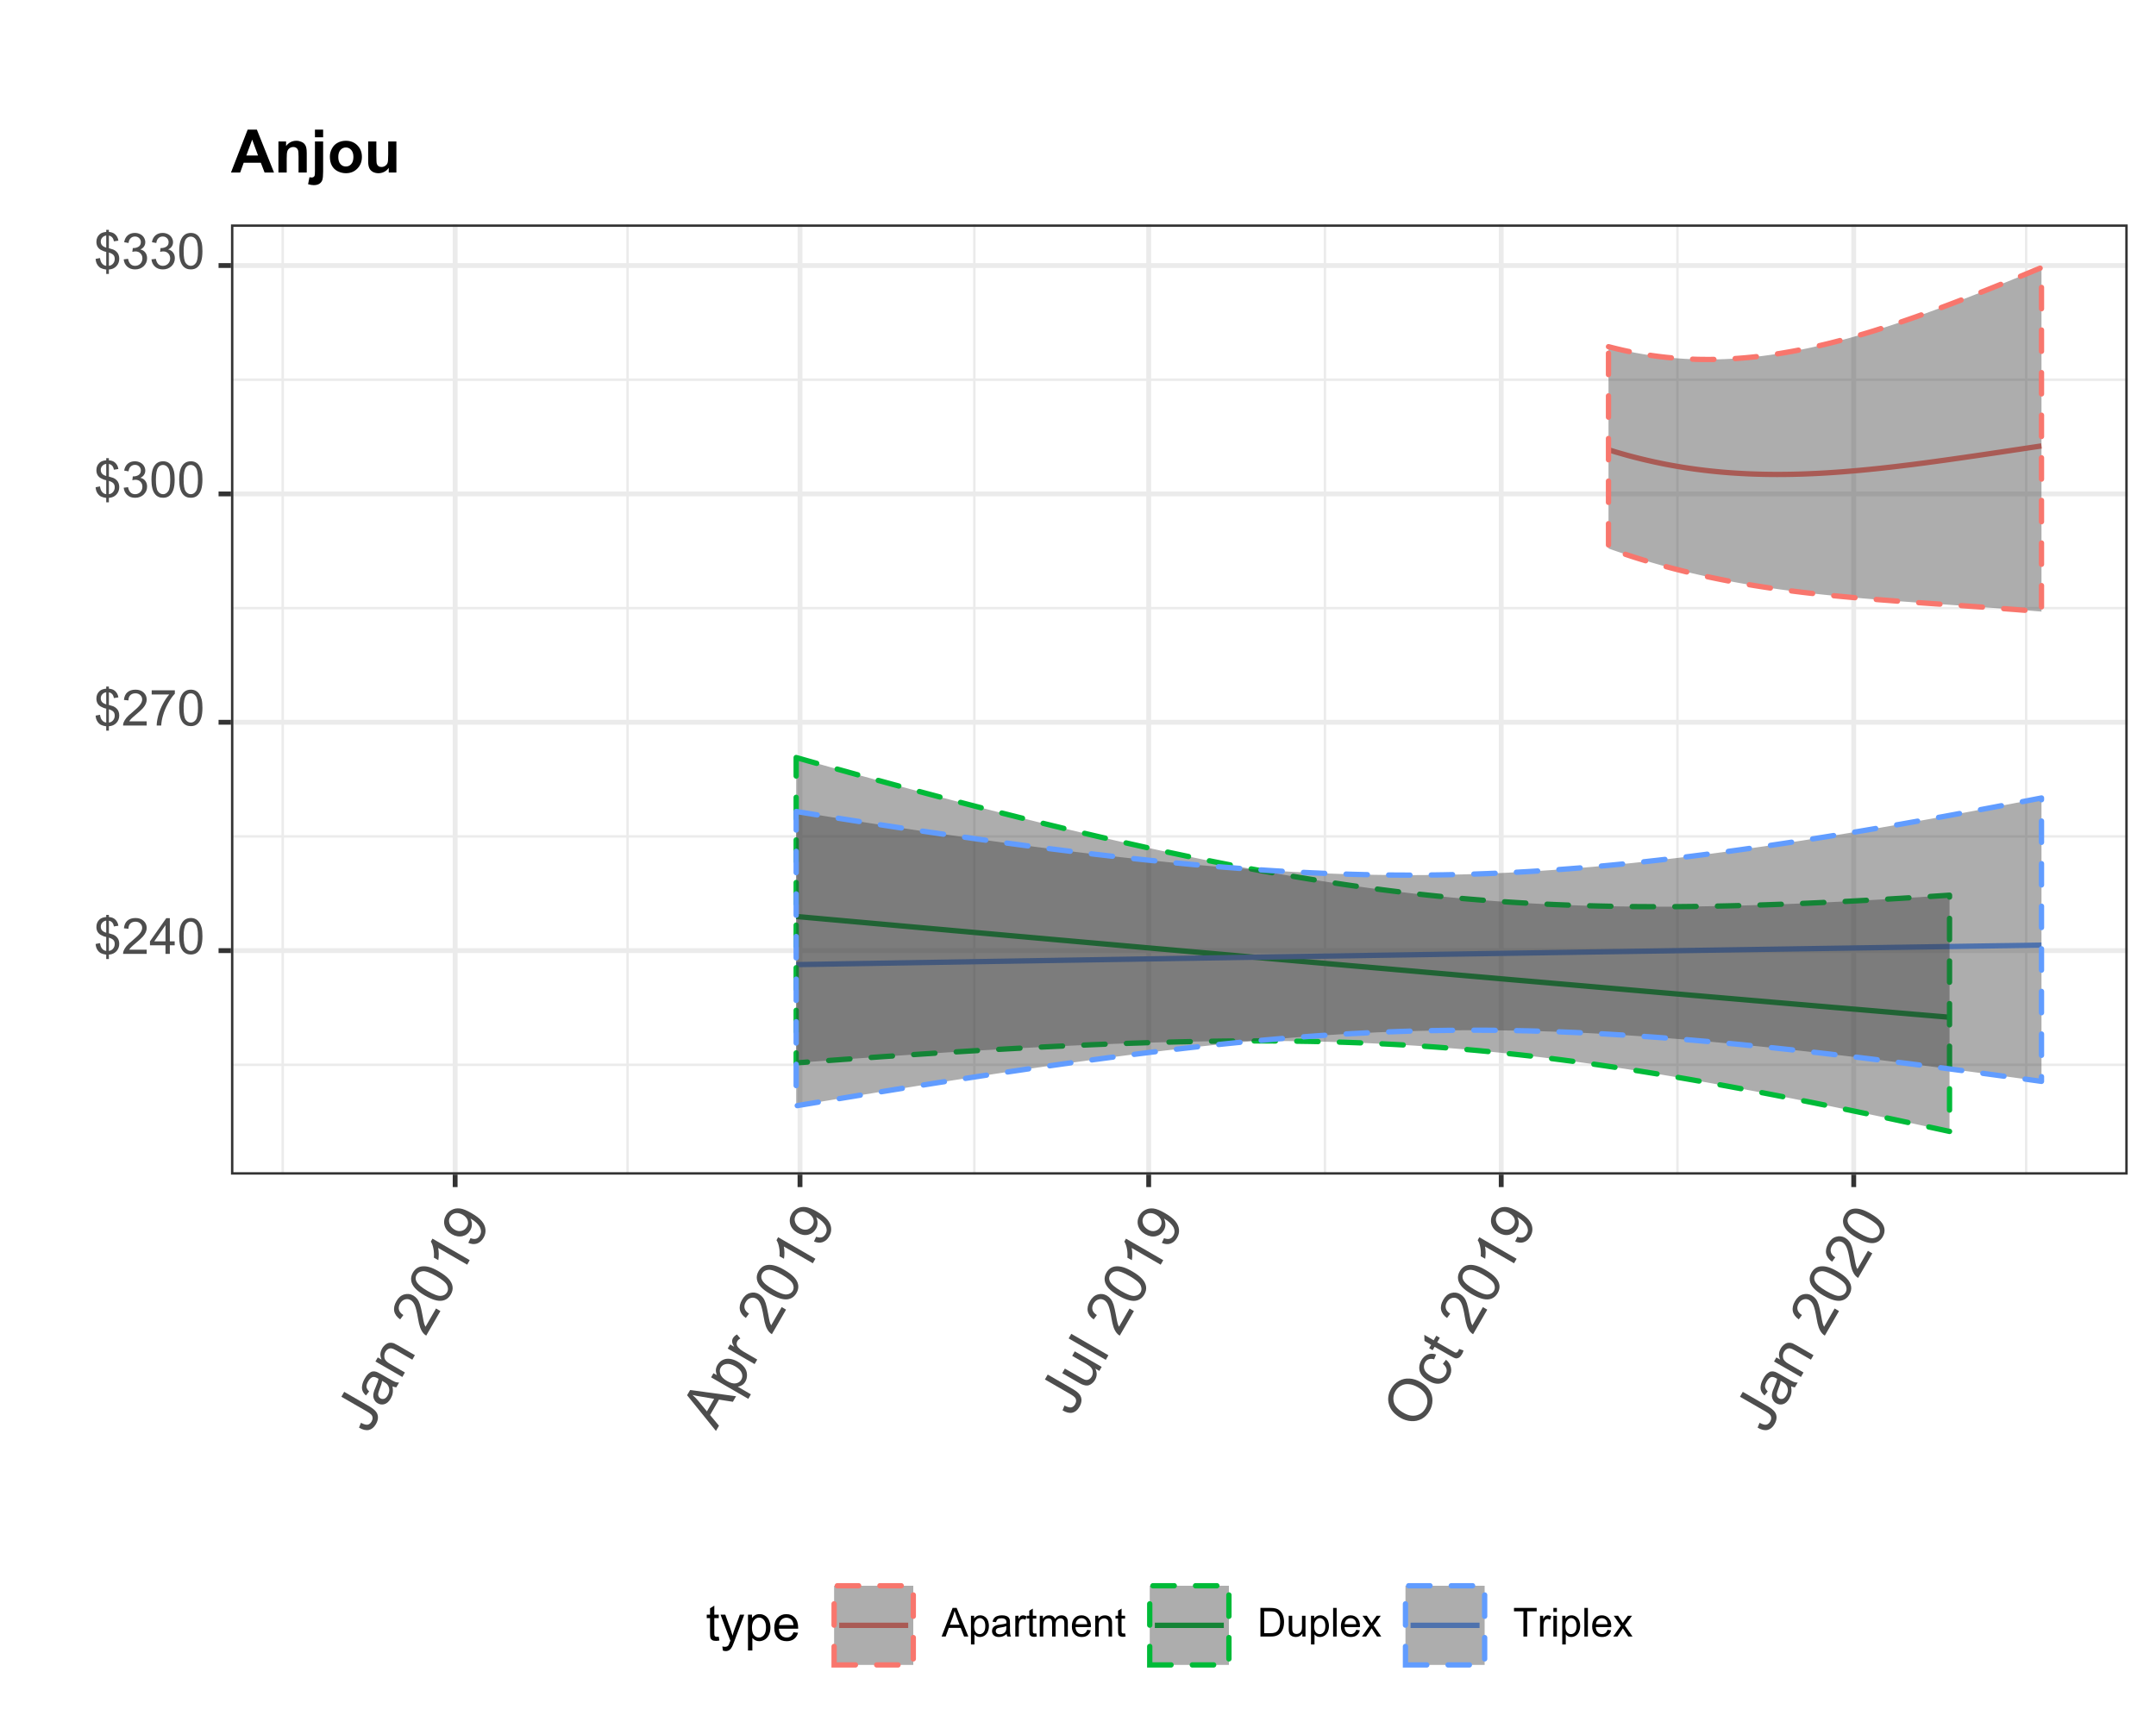<?xml version="1.0" encoding="UTF-8"?>
<svg xmlns="http://www.w3.org/2000/svg" xmlns:xlink="http://www.w3.org/1999/xlink" width="432pt" height="345pt" viewBox="0 0 432 345" version="1.1">
<defs>
<g>
<symbol overflow="visible" id="glyph0-0">
<path style="stroke:none;" d="M 1.25 0 L 1.25 -6.25 L 6.25 -6.25 L 6.25 0 Z M 1.406 -0.156 L 6.094 -0.156 L 6.094 -6.094 L 1.406 -6.094 Z M 1.406 -0.156 "/>
</symbol>
<symbol overflow="visible" id="glyph0-1">
<path style="stroke:none;" d="M 2.484 1.031 L 2.484 0.156 C 2.047 0.094 1.688 -0.004 1.406 -0.141 C 1.133 -0.285 0.898 -0.516 0.703 -0.828 C 0.504 -1.141 0.391 -1.523 0.359 -1.984 L 1.234 -2.156 C 1.305 -1.688 1.43 -1.336 1.609 -1.109 C 1.848 -0.797 2.141 -0.625 2.484 -0.594 L 2.484 -3.391 C 2.129 -3.453 1.758 -3.594 1.375 -3.812 C 1.102 -3.969 0.891 -4.18 0.734 -4.453 C 0.586 -4.734 0.516 -5.051 0.516 -5.406 C 0.516 -6.031 0.734 -6.535 1.172 -6.922 C 1.461 -7.18 1.898 -7.336 2.484 -7.391 L 2.484 -7.812 L 3.016 -7.812 L 3.016 -7.391 C 3.523 -7.348 3.926 -7.203 4.219 -6.953 C 4.602 -6.629 4.836 -6.191 4.922 -5.641 L 4.016 -5.5 C 3.961 -5.844 3.852 -6.102 3.688 -6.281 C 3.52 -6.469 3.297 -6.594 3.016 -6.656 L 3.016 -4.125 C 3.453 -4.008 3.742 -3.922 3.891 -3.859 C 4.16 -3.742 4.379 -3.598 4.547 -3.422 C 4.723 -3.254 4.859 -3.051 4.953 -2.812 C 5.047 -2.57 5.094 -2.312 5.094 -2.031 C 5.094 -1.426 4.898 -0.922 4.516 -0.516 C 4.129 -0.109 3.629 0.109 3.016 0.141 L 3.016 1.031 Z M 2.484 -6.672 C 2.148 -6.617 1.883 -6.477 1.688 -6.25 C 1.488 -6.031 1.391 -5.77 1.391 -5.469 C 1.391 -5.164 1.473 -4.914 1.641 -4.719 C 1.805 -4.52 2.086 -4.359 2.484 -4.234 Z M 3.016 -0.594 C 3.348 -0.633 3.625 -0.781 3.844 -1.031 C 4.07 -1.289 4.188 -1.609 4.188 -1.984 C 4.188 -2.297 4.109 -2.547 3.953 -2.734 C 3.797 -2.93 3.484 -3.109 3.016 -3.266 Z M 3.016 -0.594 "/>
</symbol>
<symbol overflow="visible" id="glyph0-2">
<path style="stroke:none;" d="M 5.031 -0.844 L 5.031 0 L 0.297 0 C 0.297 -0.207 0.332 -0.41 0.406 -0.609 C 0.531 -0.93 0.723 -1.25 0.984 -1.562 C 1.242 -1.875 1.629 -2.234 2.141 -2.641 C 2.91 -3.285 3.43 -3.789 3.703 -4.156 C 3.984 -4.531 4.125 -4.883 4.125 -5.219 C 4.125 -5.57 4 -5.863 3.75 -6.094 C 3.5 -6.332 3.176 -6.453 2.781 -6.453 C 2.352 -6.453 2.008 -6.328 1.75 -6.078 C 1.5 -5.828 1.375 -5.477 1.375 -5.031 L 0.469 -5.125 C 0.531 -5.789 0.758 -6.301 1.156 -6.656 C 1.562 -7.008 2.109 -7.188 2.797 -7.188 C 3.484 -7.188 4.023 -6.992 4.422 -6.609 C 4.828 -6.234 5.031 -5.766 5.031 -5.203 C 5.031 -4.91 4.969 -4.625 4.844 -4.344 C 4.727 -4.07 4.535 -3.781 4.266 -3.469 C 3.992 -3.164 3.539 -2.75 2.906 -2.219 C 2.383 -1.781 2.047 -1.477 1.891 -1.312 C 1.742 -1.156 1.625 -1 1.531 -0.844 Z M 5.031 -0.844 "/>
</symbol>
<symbol overflow="visible" id="glyph0-3">
<path style="stroke:none;" d="M 3.234 0 L 3.234 -1.719 L 0.125 -1.719 L 0.125 -2.516 L 3.391 -7.156 L 4.109 -7.156 L 4.109 -2.516 L 5.078 -2.516 L 5.078 -1.719 L 4.109 -1.719 L 4.109 0 Z M 3.234 -2.516 L 3.234 -5.75 L 0.984 -2.516 Z M 3.234 -2.516 "/>
</symbol>
<symbol overflow="visible" id="glyph0-4">
<path style="stroke:none;" d="M 0.422 -3.531 C 0.422 -4.375 0.504 -5.051 0.672 -5.562 C 0.848 -6.082 1.109 -6.484 1.453 -6.766 C 1.797 -7.047 2.227 -7.188 2.75 -7.188 C 3.133 -7.188 3.469 -7.109 3.75 -6.953 C 4.039 -6.797 4.281 -6.57 4.469 -6.281 C 4.664 -5.988 4.816 -5.633 4.922 -5.219 C 5.023 -4.801 5.078 -4.238 5.078 -3.531 C 5.078 -2.688 4.988 -2.004 4.812 -1.484 C 4.645 -0.973 4.391 -0.578 4.047 -0.297 C 3.703 -0.016 3.27 0.125 2.75 0.125 C 2.062 0.125 1.52 -0.125 1.125 -0.625 C 0.656 -1.219 0.422 -2.188 0.422 -3.531 Z M 1.312 -3.531 C 1.312 -2.352 1.445 -1.566 1.719 -1.172 C 2 -0.785 2.344 -0.594 2.75 -0.594 C 3.156 -0.594 3.492 -0.785 3.766 -1.172 C 4.047 -1.566 4.188 -2.352 4.188 -3.531 C 4.188 -4.707 4.047 -5.488 3.766 -5.875 C 3.492 -6.258 3.148 -6.453 2.734 -6.453 C 2.336 -6.453 2.016 -6.285 1.766 -5.953 C 1.461 -5.516 1.312 -4.707 1.312 -3.531 Z M 1.312 -3.531 "/>
</symbol>
<symbol overflow="visible" id="glyph0-5">
<path style="stroke:none;" d="M 0.469 -6.219 L 0.469 -7.062 L 5.109 -7.062 L 5.109 -6.375 C 4.648 -5.895 4.195 -5.254 3.75 -4.453 C 3.301 -3.648 2.957 -2.82 2.719 -1.969 C 2.539 -1.363 2.426 -0.707 2.375 0 L 1.469 0 C 1.477 -0.562 1.586 -1.238 1.797 -2.031 C 2.016 -2.832 2.32 -3.602 2.719 -4.344 C 3.113 -5.082 3.535 -5.707 3.984 -6.219 Z M 0.469 -6.219 "/>
</symbol>
<symbol overflow="visible" id="glyph0-6">
<path style="stroke:none;" d="M 0.422 -1.891 L 1.297 -2 C 1.398 -1.508 1.57 -1.148 1.812 -0.922 C 2.051 -0.703 2.348 -0.594 2.703 -0.594 C 3.117 -0.594 3.469 -0.734 3.75 -1.016 C 4.031 -1.305 4.172 -1.664 4.172 -2.094 C 4.172 -2.5 4.039 -2.832 3.781 -3.094 C 3.52 -3.352 3.188 -3.484 2.781 -3.484 C 2.613 -3.484 2.406 -3.453 2.156 -3.391 L 2.25 -4.156 C 2.312 -4.156 2.359 -4.156 2.391 -4.156 C 2.766 -4.156 3.102 -4.25 3.406 -4.438 C 3.707 -4.633 3.859 -4.938 3.859 -5.344 C 3.859 -5.664 3.75 -5.93 3.531 -6.141 C 3.312 -6.359 3.031 -6.469 2.688 -6.469 C 2.344 -6.469 2.055 -6.359 1.828 -6.141 C 1.598 -5.93 1.453 -5.609 1.391 -5.172 L 0.516 -5.328 C 0.617 -5.922 0.859 -6.379 1.234 -6.703 C 1.617 -7.023 2.094 -7.188 2.656 -7.188 C 3.051 -7.188 3.41 -7.102 3.734 -6.938 C 4.066 -6.77 4.316 -6.539 4.484 -6.25 C 4.66 -5.957 4.75 -5.648 4.75 -5.328 C 4.75 -5.016 4.664 -4.734 4.5 -4.484 C 4.344 -4.234 4.098 -4.031 3.766 -3.875 C 4.191 -3.781 4.52 -3.578 4.75 -3.266 C 4.988 -2.961 5.109 -2.578 5.109 -2.109 C 5.109 -1.484 4.879 -0.953 4.422 -0.516 C 3.961 -0.086 3.391 0.125 2.703 0.125 C 2.066 0.125 1.539 -0.062 1.125 -0.438 C 0.719 -0.812 0.484 -1.297 0.422 -1.891 Z M 0.422 -1.891 "/>
</symbol>
<symbol overflow="visible" id="glyph0-7">
<path style="stroke:none;" d="M 2.578 -0.781 L 2.703 -0.016 C 2.453 0.035 2.234 0.062 2.047 0.062 C 1.723 0.062 1.473 0.016 1.297 -0.078 C 1.117 -0.18 0.992 -0.316 0.922 -0.484 C 0.859 -0.648 0.828 -0.992 0.828 -1.516 L 0.828 -4.5 L 0.172 -4.5 L 0.172 -5.188 L 0.828 -5.188 L 0.828 -6.469 L 1.688 -7 L 1.688 -5.188 L 2.578 -5.188 L 2.578 -4.5 L 1.688 -4.5 L 1.688 -1.469 C 1.688 -1.219 1.703 -1.055 1.734 -0.984 C 1.766 -0.91 1.816 -0.852 1.891 -0.812 C 1.961 -0.77 2.062 -0.75 2.188 -0.75 C 2.289 -0.75 2.422 -0.758 2.578 -0.781 Z M 2.578 -0.781 "/>
</symbol>
<symbol overflow="visible" id="glyph0-8">
<path style="stroke:none;" d="M 0.625 2 L 0.516 1.172 C 0.711 1.223 0.883 1.25 1.031 1.25 C 1.219 1.25 1.367 1.219 1.484 1.156 C 1.609 1.094 1.707 1 1.781 0.875 C 1.832 0.789 1.922 0.57 2.047 0.219 C 2.066 0.176 2.094 0.109 2.125 0.016 L 0.156 -5.188 L 1.109 -5.188 L 2.188 -2.188 C 2.32 -1.801 2.445 -1.398 2.562 -0.984 C 2.664 -1.391 2.785 -1.781 2.922 -2.156 L 4.031 -5.188 L 4.906 -5.188 L 2.938 0.094 C 2.727 0.656 2.566 1.047 2.453 1.266 C 2.297 1.555 2.113 1.77 1.906 1.906 C 1.707 2.039 1.469 2.109 1.188 2.109 C 1.02 2.109 0.832 2.07 0.625 2 Z M 0.625 2 "/>
</symbol>
<symbol overflow="visible" id="glyph0-9">
<path style="stroke:none;" d="M 0.656 1.984 L 0.656 -5.188 L 1.453 -5.188 L 1.453 -4.516 C 1.648 -4.773 1.863 -4.969 2.094 -5.094 C 2.332 -5.227 2.625 -5.297 2.969 -5.297 C 3.406 -5.297 3.789 -5.18 4.125 -4.953 C 4.469 -4.734 4.723 -4.414 4.891 -4 C 5.066 -3.582 5.156 -3.125 5.156 -2.625 C 5.156 -2.102 5.062 -1.629 4.875 -1.203 C 4.688 -0.773 4.41 -0.445 4.047 -0.219 C 3.68 0.008 3.301 0.125 2.906 0.125 C 2.613 0.125 2.348 0.062 2.109 -0.062 C 1.879 -0.188 1.688 -0.344 1.531 -0.531 L 1.531 1.984 Z M 1.453 -2.562 C 1.453 -1.895 1.586 -1.398 1.859 -1.078 C 2.129 -0.766 2.457 -0.609 2.844 -0.609 C 3.227 -0.609 3.562 -0.77 3.844 -1.094 C 4.125 -1.426 4.266 -1.941 4.266 -2.641 C 4.266 -3.297 4.129 -3.785 3.859 -4.109 C 3.586 -4.441 3.258 -4.609 2.875 -4.609 C 2.5 -4.609 2.164 -4.43 1.875 -4.078 C 1.594 -3.734 1.453 -3.227 1.453 -2.562 Z M 1.453 -2.562 "/>
</symbol>
<symbol overflow="visible" id="glyph0-10">
<path style="stroke:none;" d="M 4.203 -1.672 L 5.125 -1.562 C 4.977 -1.031 4.707 -0.613 4.312 -0.312 C 3.926 -0.02 3.438 0.125 2.844 0.125 C 2.082 0.125 1.477 -0.109 1.031 -0.578 C 0.582 -1.047 0.359 -1.703 0.359 -2.547 C 0.359 -3.422 0.582 -4.098 1.031 -4.578 C 1.488 -5.055 2.07 -5.297 2.781 -5.297 C 3.477 -5.297 4.047 -5.062 4.484 -4.594 C 4.922 -4.125 5.141 -3.461 5.141 -2.609 C 5.141 -2.555 5.141 -2.477 5.141 -2.375 L 1.281 -2.375 C 1.312 -1.801 1.469 -1.363 1.75 -1.062 C 2.039 -0.758 2.406 -0.609 2.844 -0.609 C 3.164 -0.609 3.441 -0.691 3.672 -0.859 C 3.898 -1.023 4.078 -1.297 4.203 -1.672 Z M 1.328 -3.094 L 4.219 -3.094 C 4.176 -3.531 4.066 -3.859 3.891 -4.078 C 3.609 -4.41 3.242 -4.578 2.797 -4.578 C 2.391 -4.578 2.051 -4.441 1.781 -4.172 C 1.508 -3.898 1.359 -3.539 1.328 -3.094 Z M 1.328 -3.094 "/>
</symbol>
<symbol overflow="visible" id="glyph1-0">
<path style="stroke:none;" d="M 0.75 -1.297 L -5.75 -5.047 L -2.75 -10.25 L 3.75 -6.5 Z M 0.688 -1.562 L 3.5 -6.422 L -2.672 -9.984 L -5.484 -5.125 Z M 0.688 -1.562 "/>
</symbol>
<symbol overflow="visible" id="glyph1-1">
<path style="stroke:none;" d="M -1.938 -1.516 L -1.547 -2.484 C -0.961 -2.172 -0.508 -2.047 -0.188 -2.109 C 0.125 -2.18 0.379 -2.391 0.578 -2.734 C 0.723 -2.984 0.789 -3.227 0.781 -3.469 C 0.77 -3.719 0.688 -3.93 0.531 -4.109 C 0.375 -4.285 0.082 -4.5 -0.344 -4.75 L -5.469 -7.703 L -4.906 -8.688 L 0.156 -5.766 C 0.781 -5.398 1.223 -5.039 1.484 -4.688 C 1.742 -4.344 1.867 -3.957 1.859 -3.531 C 1.848 -3.102 1.711 -2.664 1.453 -2.219 C 1.078 -1.57 0.602 -1.18 0.031 -1.047 C -0.539 -0.922 -1.195 -1.078 -1.938 -1.516 Z M -1.938 -1.516 "/>
</symbol>
<symbol overflow="visible" id="glyph1-2">
<path style="stroke:none;" d="M 1.781 -4.594 C 1.863 -4.082 1.875 -3.633 1.812 -3.25 C 1.75 -2.875 1.613 -2.504 1.406 -2.141 C 1.062 -1.547 0.648 -1.176 0.172 -1.031 C -0.297 -0.883 -0.754 -0.941 -1.203 -1.203 C -1.461 -1.348 -1.664 -1.547 -1.812 -1.797 C -1.969 -2.047 -2.055 -2.305 -2.078 -2.578 C -2.098 -2.848 -2.066 -3.125 -1.984 -3.406 C -1.941 -3.613 -1.832 -3.91 -1.656 -4.297 C -1.32 -5.078 -1.113 -5.68 -1.031 -6.109 C -1.156 -6.18 -1.234 -6.223 -1.266 -6.234 C -1.641 -6.453 -1.957 -6.523 -2.219 -6.453 C -2.551 -6.328 -2.848 -6.035 -3.109 -5.578 C -3.359 -5.148 -3.469 -4.785 -3.438 -4.484 C -3.406 -4.191 -3.227 -3.891 -2.906 -3.578 L -3.547 -2.766 C -3.879 -3.066 -4.109 -3.379 -4.234 -3.703 C -4.359 -4.023 -4.379 -4.395 -4.297 -4.812 C -4.223 -5.238 -4.051 -5.688 -3.781 -6.156 C -3.52 -6.613 -3.254 -6.953 -2.984 -7.172 C -2.711 -7.398 -2.457 -7.535 -2.219 -7.578 C -1.977 -7.617 -1.711 -7.594 -1.422 -7.5 C -1.254 -7.438 -0.969 -7.289 -0.562 -7.062 L 0.656 -6.359 C 1.508 -5.867 2.055 -5.578 2.297 -5.484 C 2.547 -5.398 2.812 -5.352 3.094 -5.344 L 2.531 -4.391 C 2.289 -4.41 2.039 -4.477 1.781 -4.594 Z M -0.312 -5.688 C -0.375 -5.281 -0.547 -4.719 -0.828 -4 C -0.984 -3.582 -1.07 -3.281 -1.094 -3.094 C -1.113 -2.906 -1.086 -2.734 -1.016 -2.578 C -0.941 -2.422 -0.828 -2.297 -0.672 -2.203 C -0.422 -2.055 -0.16 -2.023 0.109 -2.109 C 0.379 -2.203 0.613 -2.426 0.812 -2.781 C 1.02 -3.133 1.125 -3.488 1.125 -3.844 C 1.125 -4.207 1.023 -4.535 0.828 -4.828 C 0.691 -5.047 0.422 -5.27 0.016 -5.5 Z M -0.312 -5.688 "/>
</symbol>
<symbol overflow="visible" id="glyph1-3">
<path style="stroke:none;" d="M 0.406 -0.688 L -4.984 -3.797 L -4.516 -4.609 L -3.75 -4.172 C -4.102 -4.91 -4.066 -5.656 -3.641 -6.406 C -3.453 -6.727 -3.219 -6.992 -2.938 -7.203 C -2.664 -7.41 -2.395 -7.523 -2.125 -7.547 C -1.863 -7.578 -1.586 -7.547 -1.297 -7.453 C -1.117 -7.379 -0.816 -7.223 -0.391 -6.984 L 2.922 -5.062 L 2.406 -4.156 L -0.875 -6.047 C -1.25 -6.266 -1.547 -6.391 -1.766 -6.422 C -1.992 -6.453 -2.211 -6.41 -2.422 -6.297 C -2.641 -6.18 -2.82 -6.004 -2.969 -5.766 C -3.188 -5.379 -3.254 -4.969 -3.172 -4.531 C -3.098 -4.102 -2.719 -3.691 -2.031 -3.297 L 0.922 -1.594 Z M 0.406 -0.688 "/>
</symbol>
<symbol overflow="visible" id="glyph1-4">
<path style="stroke:none;" d=""/>
</symbol>
<symbol overflow="visible" id="glyph1-5">
<path style="stroke:none;" d="M 2.156 -5.75 L 3.031 -5.234 L 0.188 -0.312 C -0.031 -0.438 -0.223 -0.598 -0.391 -0.797 C -0.648 -1.109 -0.863 -1.492 -1.031 -1.953 C -1.195 -2.422 -1.344 -3.039 -1.469 -3.812 C -1.664 -5.008 -1.875 -5.863 -2.094 -6.375 C -2.312 -6.883 -2.594 -7.238 -2.938 -7.438 C -3.301 -7.645 -3.68 -7.688 -4.078 -7.562 C -4.484 -7.438 -4.805 -7.164 -5.047 -6.75 C -5.305 -6.312 -5.379 -5.883 -5.266 -5.469 C -5.148 -5.062 -4.859 -4.719 -4.391 -4.438 L -5.031 -3.562 C -5.695 -4.031 -6.094 -4.578 -6.219 -5.203 C -6.344 -5.836 -6.195 -6.508 -5.781 -7.219 C -5.375 -7.938 -4.852 -8.383 -4.219 -8.562 C -3.582 -8.75 -2.973 -8.676 -2.391 -8.344 C -2.086 -8.164 -1.828 -7.938 -1.609 -7.656 C -1.391 -7.375 -1.203 -6.992 -1.047 -6.516 C -0.898 -6.047 -0.738 -5.332 -0.562 -4.375 C -0.414 -3.551 -0.305 -3.016 -0.234 -2.766 C -0.16 -2.516 -0.066 -2.289 0.047 -2.094 Z M 2.156 -5.75 "/>
</symbol>
<symbol overflow="visible" id="glyph1-6">
<path style="stroke:none;" d="M -3.422 -2.562 C -4.305 -3.07 -4.961 -3.566 -5.391 -4.047 C -5.828 -4.535 -6.082 -5.039 -6.156 -5.562 C -6.238 -6.094 -6.125 -6.629 -5.812 -7.172 C -5.582 -7.566 -5.301 -7.867 -4.969 -8.078 C -4.633 -8.285 -4.258 -8.398 -3.844 -8.422 C -3.426 -8.453 -2.969 -8.395 -2.469 -8.25 C -1.977 -8.113 -1.363 -7.832 -0.625 -7.406 C 0.25 -6.895 0.906 -6.395 1.344 -5.906 C 1.781 -5.426 2.039 -4.922 2.125 -4.391 C 2.207 -3.867 2.094 -3.332 1.781 -2.781 C 1.363 -2.062 0.773 -1.645 0.016 -1.531 C -0.867 -1.406 -2.016 -1.75 -3.422 -2.562 Z M -2.875 -3.484 C -1.656 -2.773 -0.758 -2.445 -0.188 -2.5 C 0.383 -2.562 0.789 -2.801 1.031 -3.219 C 1.27 -3.633 1.27 -4.102 1.031 -4.625 C 0.789 -5.145 0.062 -5.758 -1.156 -6.469 C -2.375 -7.176 -3.27 -7.5 -3.844 -7.438 C -4.414 -7.383 -4.828 -7.145 -5.078 -6.719 C -5.316 -6.301 -5.332 -5.867 -5.125 -5.422 C -4.844 -4.836 -4.094 -4.191 -2.875 -3.484 Z M -2.875 -3.484 "/>
</symbol>
<symbol overflow="visible" id="glyph1-7">
<path style="stroke:none;" d="M 2.234 -3.875 L 1.719 -2.969 L -4.094 -6.328 C -4.02 -5.984 -3.977 -5.57 -3.969 -5.094 C -3.969 -4.613 -4 -4.207 -4.062 -3.875 L -4.953 -4.375 C -4.898 -5.02 -4.93 -5.629 -5.047 -6.203 C -5.16 -6.785 -5.332 -7.25 -5.562 -7.594 L -5.234 -8.188 Z M 2.234 -3.875 "/>
</symbol>
<symbol overflow="visible" id="glyph1-8">
<path style="stroke:none;" d="M -1.391 -1.562 L -0.953 -2.5 C -0.492 -2.332 -0.113 -2.297 0.188 -2.391 C 0.488 -2.492 0.734 -2.707 0.922 -3.031 C 1.086 -3.312 1.164 -3.598 1.156 -3.891 C 1.145 -4.18 1.07 -4.453 0.938 -4.703 C 0.801 -4.961 0.578 -5.242 0.266 -5.547 C -0.047 -5.848 -0.391 -6.109 -0.766 -6.328 C -0.816 -6.348 -0.879 -6.383 -0.953 -6.438 C -0.773 -6.094 -0.68 -5.707 -0.672 -5.281 C -0.672 -4.852 -0.773 -4.457 -0.984 -4.094 C -1.348 -3.469 -1.875 -3.07 -2.562 -2.906 C -3.258 -2.75 -3.973 -2.879 -4.703 -3.297 C -5.461 -3.734 -5.941 -4.305 -6.141 -5.016 C -6.336 -5.723 -6.242 -6.414 -5.859 -7.094 C -5.586 -7.562 -5.203 -7.922 -4.703 -8.172 C -4.211 -8.43 -3.664 -8.523 -3.062 -8.453 C -2.457 -8.379 -1.703 -8.078 -0.797 -7.547 C 0.148 -7.004 0.848 -6.469 1.297 -5.938 C 1.742 -5.406 1.992 -4.848 2.047 -4.266 C 2.109 -3.691 1.984 -3.133 1.672 -2.594 C 1.328 -2 0.883 -1.609 0.344 -1.422 C -0.188 -1.242 -0.766 -1.289 -1.391 -1.562 Z M -2.516 -7.188 C -3.047 -7.488 -3.539 -7.594 -4 -7.5 C -4.469 -7.406 -4.816 -7.156 -5.047 -6.75 C -5.285 -6.344 -5.32 -5.895 -5.156 -5.406 C -5 -4.914 -4.656 -4.516 -4.125 -4.203 C -3.656 -3.93 -3.188 -3.852 -2.719 -3.969 C -2.258 -4.094 -1.91 -4.363 -1.672 -4.781 C -1.43 -5.195 -1.379 -5.625 -1.516 -6.062 C -1.66 -6.508 -1.992 -6.883 -2.516 -7.188 Z M -2.516 -7.188 "/>
</symbol>
<symbol overflow="visible" id="glyph1-9">
<path style="stroke:none;" d="M -0.016 0.016 L -5.797 -7.141 L -5.188 -8.188 L 4.016 -6.938 L 3.375 -5.828 L 0.594 -6.266 L -1.188 -3.172 L 0.594 -1.031 Z M -1.828 -3.906 L -0.375 -6.422 L -2.859 -6.844 C -3.629 -6.957 -4.25 -7.078 -4.719 -7.203 C -4.289 -6.828 -3.895 -6.422 -3.531 -5.984 Z M -1.828 -3.906 "/>
</symbol>
<symbol overflow="visible" id="glyph1-10">
<path style="stroke:none;" d="M 2.469 0.516 L -4.984 -3.797 L -4.516 -4.625 L -3.828 -4.234 C -3.973 -4.586 -4.039 -4.926 -4.031 -5.25 C -4.02 -5.582 -3.914 -5.922 -3.719 -6.266 C -3.445 -6.734 -3.094 -7.07 -2.656 -7.281 C -2.219 -7.5 -1.734 -7.57 -1.203 -7.5 C -0.672 -7.426 -0.148 -7.238 0.359 -6.938 C 0.91 -6.625 1.352 -6.242 1.688 -5.797 C 2.02 -5.348 2.191 -4.863 2.203 -4.344 C 2.223 -3.82 2.113 -3.352 1.875 -2.938 C 1.695 -2.633 1.473 -2.398 1.203 -2.234 C 0.93 -2.066 0.648 -1.961 0.359 -1.922 L 2.984 -0.391 Z M -1.797 -3.062 C -1.098 -2.656 -0.504 -2.5 -0.016 -2.594 C 0.473 -2.688 0.832 -2.93 1.062 -3.328 C 1.301 -3.734 1.332 -4.176 1.156 -4.656 C 0.977 -5.145 0.531 -5.598 -0.188 -6.016 C -0.875 -6.41 -1.469 -6.562 -1.969 -6.469 C -2.469 -6.383 -2.832 -6.145 -3.062 -5.75 C -3.289 -5.363 -3.305 -4.914 -3.109 -4.406 C -2.922 -3.906 -2.484 -3.457 -1.797 -3.062 Z M -1.797 -3.062 "/>
</symbol>
<symbol overflow="visible" id="glyph1-11">
<path style="stroke:none;" d="M 0.391 -0.672 L -5 -3.781 L -4.516 -4.609 L -3.703 -4.141 C -3.961 -4.566 -4.098 -4.906 -4.109 -5.156 C -4.129 -5.406 -4.078 -5.641 -3.953 -5.859 C -3.773 -6.16 -3.504 -6.41 -3.141 -6.609 L -2.469 -5.812 C -2.738 -5.664 -2.938 -5.484 -3.062 -5.266 C -3.176 -5.055 -3.219 -4.836 -3.188 -4.609 C -3.156 -4.391 -3.051 -4.188 -2.875 -4 C -2.602 -3.695 -2.281 -3.438 -1.906 -3.219 L 0.922 -1.578 Z M 0.391 -0.672 "/>
</symbol>
<symbol overflow="visible" id="glyph1-12">
<path style="stroke:none;" d="M 2.438 -4.219 L 1.641 -4.688 C 2.016 -3.895 1.992 -3.141 1.578 -2.422 C 1.391 -2.109 1.156 -1.848 0.875 -1.641 C 0.594 -1.441 0.32 -1.328 0.062 -1.297 C -0.195 -1.273 -0.477 -1.316 -0.781 -1.422 C -0.977 -1.473 -1.273 -1.613 -1.672 -1.844 L -5 -3.766 L -4.469 -4.688 L -1.469 -2.969 C -1 -2.695 -0.672 -2.531 -0.484 -2.469 C -0.211 -2.383 0.039 -2.395 0.281 -2.5 C 0.531 -2.602 0.738 -2.797 0.906 -3.078 C 1.062 -3.348 1.133 -3.641 1.125 -3.953 C 1.125 -4.273 1.031 -4.555 0.844 -4.797 C 0.664 -5.047 0.348 -5.305 -0.109 -5.578 L -3 -7.234 L -2.484 -8.141 L 2.906 -5.031 Z M 2.438 -4.219 "/>
</symbol>
<symbol overflow="visible" id="glyph1-13">
<path style="stroke:none;" d="M 0.391 -0.656 L -7.047 -4.953 L -6.516 -5.875 L 0.922 -1.578 Z M 0.391 -0.656 "/>
</symbol>
<symbol overflow="visible" id="glyph1-14">
<path style="stroke:none;" d="M -3.328 -2.594 C -4.566 -3.312 -5.344 -4.203 -5.656 -5.266 C -5.977 -6.328 -5.836 -7.383 -5.234 -8.438 C -4.828 -9.125 -4.301 -9.648 -3.656 -10.016 C -3.008 -10.379 -2.305 -10.535 -1.547 -10.484 C -0.797 -10.441 -0.047 -10.203 0.703 -9.766 C 1.453 -9.336 2.035 -8.797 2.453 -8.141 C 2.867 -7.492 3.066 -6.801 3.047 -6.062 C 3.035 -5.32 2.844 -4.629 2.469 -3.984 C 2.062 -3.273 1.531 -2.742 0.875 -2.391 C 0.219 -2.047 -0.477 -1.898 -1.219 -1.953 C -1.969 -2.004 -2.672 -2.219 -3.328 -2.594 Z M -2.734 -3.609 C -1.836 -3.086 -0.988 -2.922 -0.188 -3.109 C 0.602 -3.297 1.207 -3.754 1.625 -4.484 C 2.051 -5.223 2.145 -5.977 1.906 -6.75 C 1.664 -7.531 1.062 -8.203 0.094 -8.766 C -0.508 -9.109 -1.094 -9.305 -1.656 -9.359 C -2.227 -9.422 -2.75 -9.32 -3.219 -9.062 C -3.695 -8.812 -4.078 -8.445 -4.359 -7.969 C -4.766 -7.27 -4.875 -6.531 -4.688 -5.75 C -4.508 -4.969 -3.859 -4.254 -2.734 -3.609 Z M -2.734 -3.609 "/>
</symbol>
<symbol overflow="visible" id="glyph1-15">
<path style="stroke:none;" d="M 0.469 -5.344 L 1.094 -6.172 C 1.645 -5.723 1.977 -5.191 2.094 -4.578 C 2.219 -3.961 2.113 -3.363 1.781 -2.781 C 1.352 -2.039 0.766 -1.586 0.016 -1.422 C -0.723 -1.254 -1.539 -1.43 -2.438 -1.953 C -3.02 -2.285 -3.473 -2.676 -3.797 -3.125 C -4.117 -3.57 -4.273 -4.055 -4.266 -4.578 C -4.254 -5.098 -4.113 -5.594 -3.844 -6.062 C -3.508 -6.633 -3.086 -7.02 -2.578 -7.219 C -2.066 -7.426 -1.504 -7.426 -0.891 -7.219 L -1.281 -6.25 C -1.688 -6.375 -2.047 -6.379 -2.359 -6.266 C -2.672 -6.16 -2.914 -5.953 -3.094 -5.641 C -3.352 -5.18 -3.398 -4.711 -3.234 -4.234 C -3.078 -3.766 -2.641 -3.32 -1.922 -2.906 C -1.191 -2.488 -0.582 -2.32 -0.094 -2.406 C 0.383 -2.5 0.75 -2.77 1 -3.219 C 1.207 -3.582 1.273 -3.941 1.203 -4.297 C 1.129 -4.66 0.883 -5.008 0.469 -5.344 Z M 0.469 -5.344 "/>
</symbol>
<symbol overflow="visible" id="glyph1-16">
<path style="stroke:none;" d="M 0.734 -3.141 L 1.609 -2.828 C 1.516 -2.523 1.41 -2.273 1.297 -2.078 C 1.098 -1.742 0.895 -1.516 0.688 -1.391 C 0.477 -1.273 0.27 -1.227 0.062 -1.25 C -0.145 -1.281 -0.523 -1.457 -1.078 -1.781 L -4.188 -3.562 L -4.578 -2.891 L -5.281 -3.297 L -4.891 -3.969 L -6.219 -4.75 L -6.25 -5.969 L -4.375 -4.875 L -3.844 -5.781 L -3.141 -5.375 L -3.672 -4.469 L -0.516 -2.656 C -0.254 -2.5 -0.078 -2.414 0.016 -2.406 C 0.109 -2.395 0.195 -2.41 0.281 -2.453 C 0.375 -2.492 0.457 -2.582 0.531 -2.719 C 0.594 -2.832 0.66 -2.973 0.734 -3.141 Z M 0.734 -3.141 "/>
</symbol>
<symbol overflow="visible" id="glyph2-0">
<path style="stroke:none;" d="M 1 0 L 1 -5 L 5 -5 L 5 0 Z M 1.125 -0.125 L 4.875 -0.125 L 4.875 -4.875 L 1.125 -4.875 Z M 1.125 -0.125 "/>
</symbol>
<symbol overflow="visible" id="glyph2-1">
<path style="stroke:none;" d="M -0.016 0 L 2.188 -5.734 L 3 -5.734 L 5.344 0 L 4.484 0 L 3.812 -1.734 L 1.422 -1.734 L 0.797 0 Z M 1.641 -2.359 L 3.578 -2.359 L 2.984 -3.938 C 2.805 -4.414 2.672 -4.812 2.578 -5.125 C 2.504 -4.758 2.398 -4.395 2.266 -4.031 Z M 1.641 -2.359 "/>
</symbol>
<symbol overflow="visible" id="glyph2-2">
<path style="stroke:none;" d="M 0.531 1.594 L 0.531 -4.156 L 1.172 -4.156 L 1.172 -3.609 C 1.316 -3.816 1.484 -3.973 1.672 -4.078 C 1.867 -4.191 2.102 -4.25 2.375 -4.25 C 2.727 -4.25 3.039 -4.156 3.312 -3.969 C 3.582 -3.789 3.785 -3.535 3.922 -3.203 C 4.055 -2.867 4.125 -2.504 4.125 -2.109 C 4.125 -1.68 4.047 -1.297 3.891 -0.953 C 3.742 -0.617 3.523 -0.359 3.234 -0.172 C 2.941 0.004 2.641 0.094 2.328 0.094 C 2.086 0.094 1.875 0.047 1.688 -0.047 C 1.5 -0.148 1.348 -0.281 1.234 -0.438 L 1.234 1.594 Z M 1.172 -2.047 C 1.172 -1.516 1.273 -1.117 1.484 -0.859 C 1.703 -0.609 1.969 -0.484 2.281 -0.484 C 2.594 -0.484 2.859 -0.613 3.078 -0.875 C 3.297 -1.145 3.406 -1.555 3.406 -2.109 C 3.406 -2.641 3.297 -3.035 3.078 -3.297 C 2.867 -3.555 2.613 -3.688 2.312 -3.688 C 2.008 -3.688 1.742 -3.547 1.516 -3.266 C 1.285 -2.992 1.172 -2.586 1.172 -2.047 Z M 1.172 -2.047 "/>
</symbol>
<symbol overflow="visible" id="glyph2-3">
<path style="stroke:none;" d="M 3.234 -0.516 C 2.973 -0.297 2.723 -0.141 2.484 -0.047 C 2.242 0.047 1.984 0.094 1.703 0.094 C 1.254 0.094 0.906 -0.016 0.656 -0.234 C 0.414 -0.461 0.297 -0.75 0.297 -1.094 C 0.297 -1.301 0.336 -1.488 0.422 -1.656 C 0.516 -1.82 0.633 -1.953 0.781 -2.047 C 0.938 -2.148 1.109 -2.227 1.297 -2.281 C 1.43 -2.32 1.641 -2.359 1.922 -2.391 C 2.492 -2.461 2.91 -2.547 3.172 -2.641 C 3.18 -2.734 3.188 -2.789 3.188 -2.812 C 3.188 -3.102 3.117 -3.305 2.984 -3.422 C 2.805 -3.578 2.539 -3.656 2.188 -3.656 C 1.852 -3.656 1.609 -3.598 1.453 -3.484 C 1.297 -3.367 1.176 -3.164 1.094 -2.875 L 0.406 -2.969 C 0.469 -3.258 0.57 -3.492 0.719 -3.672 C 0.863 -3.859 1.07 -4 1.344 -4.094 C 1.613 -4.195 1.926 -4.25 2.281 -4.25 C 2.633 -4.25 2.922 -4.207 3.141 -4.125 C 3.367 -4.039 3.535 -3.93 3.641 -3.797 C 3.742 -3.672 3.816 -3.516 3.859 -3.328 C 3.879 -3.203 3.891 -2.984 3.891 -2.672 L 3.891 -1.734 C 3.891 -1.086 3.906 -0.676 3.938 -0.5 C 3.969 -0.32 4.023 -0.156 4.109 0 L 3.375 0 C 3.301 -0.145 3.254 -0.316 3.234 -0.516 Z M 3.172 -2.078 C 2.922 -1.973 2.539 -1.883 2.031 -1.812 C 1.738 -1.77 1.531 -1.723 1.406 -1.672 C 1.289 -1.617 1.203 -1.539 1.141 -1.438 C 1.078 -1.344 1.047 -1.234 1.047 -1.109 C 1.047 -0.922 1.113 -0.766 1.25 -0.641 C 1.395 -0.516 1.602 -0.453 1.875 -0.453 C 2.145 -0.453 2.383 -0.508 2.594 -0.625 C 2.812 -0.75 2.969 -0.914 3.062 -1.125 C 3.133 -1.281 3.172 -1.516 3.172 -1.828 Z M 3.172 -2.078 "/>
</symbol>
<symbol overflow="visible" id="glyph2-4">
<path style="stroke:none;" d="M 0.516 0 L 0.516 -4.156 L 1.156 -4.156 L 1.156 -3.516 C 1.312 -3.816 1.457 -4.016 1.594 -4.109 C 1.738 -4.203 1.891 -4.25 2.047 -4.25 C 2.285 -4.25 2.531 -4.172 2.781 -4.016 L 2.531 -3.359 C 2.363 -3.461 2.191 -3.516 2.016 -3.516 C 1.859 -3.516 1.719 -3.469 1.594 -3.375 C 1.477 -3.281 1.395 -3.156 1.344 -3 C 1.258 -2.75 1.219 -2.473 1.219 -2.172 L 1.219 0 Z M 0.516 0 "/>
</symbol>
<symbol overflow="visible" id="glyph2-5">
<path style="stroke:none;" d="M 2.062 -0.625 L 2.172 -0.016 C 1.973 0.035 1.797 0.062 1.641 0.062 C 1.379 0.062 1.176 0.02 1.031 -0.062 C 0.895 -0.145 0.797 -0.25 0.734 -0.375 C 0.68 -0.508 0.656 -0.789 0.656 -1.219 L 0.656 -3.609 L 0.141 -3.609 L 0.141 -4.156 L 0.656 -4.156 L 0.656 -5.172 L 1.359 -5.594 L 1.359 -4.156 L 2.062 -4.156 L 2.062 -3.609 L 1.359 -3.609 L 1.359 -1.172 C 1.359 -0.973 1.367 -0.844 1.391 -0.781 C 1.422 -0.727 1.461 -0.688 1.516 -0.656 C 1.566 -0.625 1.645 -0.609 1.75 -0.609 C 1.832 -0.609 1.938 -0.613 2.062 -0.625 Z M 2.062 -0.625 "/>
</symbol>
<symbol overflow="visible" id="glyph2-6">
<path style="stroke:none;" d="M 0.531 0 L 0.531 -4.156 L 1.156 -4.156 L 1.156 -3.562 C 1.289 -3.77 1.461 -3.938 1.672 -4.062 C 1.891 -4.188 2.141 -4.25 2.422 -4.25 C 2.723 -4.25 2.973 -4.18 3.172 -4.047 C 3.367 -3.922 3.508 -3.742 3.594 -3.516 C 3.914 -4.004 4.344 -4.25 4.875 -4.25 C 5.281 -4.25 5.594 -4.133 5.812 -3.906 C 6.039 -3.676 6.156 -3.32 6.156 -2.844 L 6.156 0 L 5.453 0 L 5.453 -2.609 C 5.453 -2.891 5.426 -3.094 5.375 -3.219 C 5.332 -3.344 5.25 -3.441 5.125 -3.516 C 5.008 -3.598 4.875 -3.641 4.719 -3.641 C 4.426 -3.641 4.18 -3.539 3.984 -3.344 C 3.797 -3.145 3.703 -2.832 3.703 -2.406 L 3.703 0 L 3 0 L 3 -2.703 C 3 -3.016 2.941 -3.25 2.828 -3.406 C 2.711 -3.562 2.523 -3.641 2.266 -3.641 C 2.066 -3.641 1.879 -3.586 1.703 -3.484 C 1.535 -3.379 1.414 -3.223 1.344 -3.016 C 1.27 -2.816 1.234 -2.531 1.234 -2.156 L 1.234 0 Z M 0.531 0 "/>
</symbol>
<symbol overflow="visible" id="glyph2-7">
<path style="stroke:none;" d="M 3.375 -1.344 L 4.094 -1.25 C 3.977 -0.82 3.766 -0.488 3.453 -0.25 C 3.148 -0.02 2.754 0.094 2.266 0.094 C 1.66 0.094 1.18 -0.094 0.828 -0.469 C 0.473 -0.844 0.297 -1.367 0.297 -2.047 C 0.297 -2.742 0.473 -3.285 0.828 -3.672 C 1.191 -4.055 1.66 -4.25 2.234 -4.25 C 2.785 -4.25 3.238 -4.055 3.594 -3.672 C 3.945 -3.297 4.125 -2.766 4.125 -2.078 C 4.125 -2.035 4.117 -1.973 4.109 -1.891 L 1.016 -1.891 C 1.047 -1.441 1.176 -1.094 1.406 -0.844 C 1.633 -0.602 1.926 -0.484 2.281 -0.484 C 2.531 -0.484 2.742 -0.551 2.922 -0.688 C 3.109 -0.82 3.258 -1.039 3.375 -1.344 Z M 1.062 -2.469 L 3.375 -2.469 C 3.344 -2.82 3.254 -3.086 3.109 -3.266 C 2.891 -3.535 2.598 -3.672 2.234 -3.672 C 1.91 -3.672 1.641 -3.562 1.422 -3.344 C 1.203 -3.125 1.082 -2.832 1.062 -2.469 Z M 1.062 -2.469 "/>
</symbol>
<symbol overflow="visible" id="glyph2-8">
<path style="stroke:none;" d="M 0.531 0 L 0.531 -4.156 L 1.156 -4.156 L 1.156 -3.562 C 1.469 -4.02 1.91 -4.25 2.484 -4.25 C 2.734 -4.25 2.961 -4.203 3.172 -4.109 C 3.379 -4.016 3.535 -3.895 3.641 -3.75 C 3.742 -3.602 3.816 -3.43 3.859 -3.234 C 3.891 -3.109 3.906 -2.879 3.906 -2.547 L 3.906 0 L 3.203 0 L 3.203 -2.531 C 3.203 -2.812 3.172 -3.02 3.109 -3.156 C 3.055 -3.301 2.957 -3.414 2.812 -3.5 C 2.676 -3.594 2.516 -3.641 2.328 -3.641 C 2.035 -3.641 1.781 -3.539 1.562 -3.344 C 1.344 -3.156 1.234 -2.797 1.234 -2.266 L 1.234 0 Z M 0.531 0 "/>
</symbol>
<symbol overflow="visible" id="glyph2-9">
<path style="stroke:none;" d="M 0.625 0 L 0.625 -5.734 L 2.594 -5.734 C 3.039 -5.734 3.379 -5.703 3.609 -5.641 C 3.941 -5.566 4.223 -5.43 4.453 -5.234 C 4.754 -4.984 4.977 -4.656 5.125 -4.25 C 5.281 -3.852 5.359 -3.398 5.359 -2.891 C 5.359 -2.461 5.305 -2.078 5.203 -1.734 C 5.098 -1.398 4.969 -1.125 4.812 -0.906 C 4.656 -0.688 4.477 -0.516 4.281 -0.391 C 4.094 -0.266 3.863 -0.164 3.594 -0.094 C 3.332 -0.031 3.031 0 2.688 0 Z M 1.375 -0.672 L 2.594 -0.672 C 2.977 -0.672 3.273 -0.707 3.484 -0.781 C 3.703 -0.852 3.875 -0.953 4 -1.078 C 4.176 -1.254 4.316 -1.492 4.422 -1.797 C 4.523 -2.109 4.578 -2.477 4.578 -2.906 C 4.578 -3.508 4.477 -3.969 4.281 -4.281 C 4.082 -4.602 3.844 -4.82 3.562 -4.938 C 3.352 -5.008 3.023 -5.047 2.578 -5.047 L 1.375 -5.047 Z M 1.375 -0.672 "/>
</symbol>
<symbol overflow="visible" id="glyph2-10">
<path style="stroke:none;" d="M 3.25 0 L 3.25 -0.609 C 2.926 -0.141 2.488 0.094 1.938 0.094 C 1.688 0.094 1.453 0.047 1.234 -0.047 C 1.023 -0.141 0.867 -0.254 0.766 -0.391 C 0.672 -0.535 0.602 -0.711 0.562 -0.922 C 0.531 -1.055 0.516 -1.273 0.516 -1.578 L 0.516 -4.156 L 1.219 -4.156 L 1.219 -1.844 C 1.219 -1.477 1.234 -1.234 1.266 -1.109 C 1.305 -0.922 1.395 -0.773 1.531 -0.672 C 1.676 -0.566 1.859 -0.516 2.078 -0.516 C 2.285 -0.516 2.477 -0.566 2.656 -0.672 C 2.844 -0.785 2.973 -0.93 3.047 -1.109 C 3.129 -1.297 3.172 -1.566 3.172 -1.922 L 3.172 -4.156 L 3.875 -4.156 L 3.875 0 Z M 3.25 0 "/>
</symbol>
<symbol overflow="visible" id="glyph2-11">
<path style="stroke:none;" d="M 0.516 0 L 0.516 -5.734 L 1.219 -5.734 L 1.219 0 Z M 0.516 0 "/>
</symbol>
<symbol overflow="visible" id="glyph2-12">
<path style="stroke:none;" d="M 0.062 0 L 1.578 -2.156 L 0.172 -4.156 L 1.047 -4.156 L 1.688 -3.172 C 1.812 -2.992 1.91 -2.844 1.984 -2.719 C 2.098 -2.883 2.203 -3.035 2.297 -3.172 L 3 -4.156 L 3.828 -4.156 L 2.406 -2.203 L 3.938 0 L 3.078 0 L 2.234 -1.297 L 2 -1.641 L 0.906 0 Z M 0.062 0 "/>
</symbol>
<symbol overflow="visible" id="glyph2-13">
<path style="stroke:none;" d="M 2.078 0 L 2.078 -5.047 L 0.188 -5.047 L 0.188 -5.734 L 4.734 -5.734 L 4.734 -5.047 L 2.828 -5.047 L 2.828 0 Z M 2.078 0 "/>
</symbol>
<symbol overflow="visible" id="glyph2-14">
<path style="stroke:none;" d="M 0.531 -4.922 L 0.531 -5.734 L 1.234 -5.734 L 1.234 -4.922 Z M 0.531 0 L 0.531 -4.156 L 1.234 -4.156 L 1.234 0 Z M 0.531 0 "/>
</symbol>
<symbol overflow="visible" id="glyph3-0">
<path style="stroke:none;" d="M 1.5 0 L 1.5 -7.5 L 7.5 -7.5 L 7.5 0 Z M 1.688 -0.188 L 7.312 -0.188 L 7.312 -7.312 L 1.688 -7.312 Z M 1.688 -0.188 "/>
</symbol>
<symbol overflow="visible" id="glyph3-1">
<path style="stroke:none;" d="M 8.625 0 L 6.734 0 L 5.984 -1.953 L 2.547 -1.953 L 1.844 0 L 0 0 L 3.344 -8.594 L 5.188 -8.594 Z M 5.422 -3.406 L 4.25 -6.594 L 3.078 -3.406 Z M 5.422 -3.406 "/>
</symbol>
<symbol overflow="visible" id="glyph3-2">
<path style="stroke:none;" d="M 6.516 0 L 4.875 0 L 4.875 -3.172 C 4.875 -3.848 4.836 -4.285 4.766 -4.484 C 4.703 -4.68 4.586 -4.832 4.422 -4.938 C 4.266 -5.051 4.078 -5.109 3.859 -5.109 C 3.566 -5.109 3.305 -5.031 3.078 -4.875 C 2.859 -4.719 2.707 -4.508 2.625 -4.25 C 2.539 -3.988 2.5 -3.508 2.5 -2.812 L 2.5 0 L 0.844 0 L 0.844 -6.219 L 2.375 -6.219 L 2.375 -5.312 C 2.914 -6.008 3.602 -6.359 4.438 -6.359 C 4.789 -6.359 5.117 -6.289 5.422 -6.156 C 5.723 -6.031 5.953 -5.863 6.109 -5.656 C 6.266 -5.457 6.367 -5.227 6.422 -4.969 C 6.484 -4.719 6.516 -4.352 6.516 -3.875 Z M 6.516 0 "/>
</symbol>
<symbol overflow="visible" id="glyph3-3">
<path style="stroke:none;" d="M 0.828 -7.062 L 0.828 -8.594 L 2.469 -8.594 L 2.469 -7.062 Z M 2.469 -6.219 L 2.469 -0.188 C 2.469 0.602 2.414 1.16 2.312 1.484 C 2.207 1.805 2.008 2.062 1.719 2.25 C 1.426 2.438 1.051 2.531 0.594 2.531 C 0.426 2.531 0.25 2.516 0.062 2.484 C -0.125 2.453 -0.328 2.406 -0.547 2.344 L -0.266 0.938 C -0.18 0.957 -0.102 0.973 -0.031 0.984 C 0.031 0.992 0.086 1 0.141 1 C 0.316 1 0.457 0.961 0.562 0.891 C 0.664 0.816 0.734 0.727 0.766 0.625 C 0.805 0.52 0.828 0.219 0.828 -0.281 L 0.828 -6.219 Z M 2.469 -6.219 "/>
</symbol>
<symbol overflow="visible" id="glyph3-4">
<path style="stroke:none;" d="M 0.484 -3.203 C 0.484 -3.742 0.617 -4.27 0.891 -4.781 C 1.16 -5.301 1.539 -5.691 2.031 -5.953 C 2.52 -6.223 3.07 -6.359 3.688 -6.359 C 4.625 -6.359 5.395 -6.051 6 -5.438 C 6.602 -4.832 6.906 -4.062 6.906 -3.125 C 6.906 -2.188 6.598 -1.406 5.984 -0.781 C 5.379 -0.164 4.617 0.141 3.703 0.141 C 3.129 0.141 2.582 0.008 2.062 -0.25 C 1.551 -0.508 1.16 -0.883 0.891 -1.375 C 0.617 -1.875 0.484 -2.484 0.484 -3.203 Z M 2.172 -3.109 C 2.172 -2.492 2.316 -2.02 2.609 -1.688 C 2.898 -1.363 3.258 -1.203 3.688 -1.203 C 4.125 -1.203 4.484 -1.363 4.766 -1.688 C 5.055 -2.02 5.203 -2.5 5.203 -3.125 C 5.203 -3.727 5.055 -4.191 4.766 -4.516 C 4.484 -4.848 4.125 -5.016 3.688 -5.016 C 3.258 -5.016 2.898 -4.848 2.609 -4.516 C 2.316 -4.191 2.172 -3.723 2.172 -3.109 Z M 2.172 -3.109 "/>
</symbol>
<symbol overflow="visible" id="glyph3-5">
<path style="stroke:none;" d="M 4.953 0 L 4.953 -0.938 C 4.734 -0.602 4.438 -0.336 4.062 -0.141 C 3.695 0.047 3.305 0.141 2.891 0.141 C 2.473 0.141 2.098 0.051 1.766 -0.125 C 1.43 -0.312 1.191 -0.57 1.047 -0.906 C 0.898 -1.238 0.828 -1.695 0.828 -2.281 L 0.828 -6.219 L 2.469 -6.219 L 2.469 -3.359 C 2.469 -2.484 2.5 -1.945 2.562 -1.75 C 2.625 -1.551 2.734 -1.395 2.891 -1.281 C 3.055 -1.164 3.258 -1.109 3.5 -1.109 C 3.781 -1.109 4.031 -1.188 4.25 -1.344 C 4.477 -1.5 4.633 -1.691 4.719 -1.922 C 4.801 -2.148 4.844 -2.707 4.844 -3.594 L 4.844 -6.219 L 6.484 -6.219 L 6.484 0 Z M 4.953 0 "/>
</symbol>
</g>
<clipPath id="clip1">
  <path d="M 46.281 44.969 L 426.328 44.969 L 426.328 235.391 L 46.281 235.391 Z M 46.281 44.969 "/>
</clipPath>
<clipPath id="clip2">
  <path d="M 46.281 213 L 426.328 213 L 426.328 214 L 46.281 214 Z M 46.281 213 "/>
</clipPath>
<clipPath id="clip3">
  <path d="M 46.281 167 L 426.328 167 L 426.328 168 L 46.281 168 Z M 46.281 167 "/>
</clipPath>
<clipPath id="clip4">
  <path d="M 46.281 121 L 426.328 121 L 426.328 123 L 46.281 123 Z M 46.281 121 "/>
</clipPath>
<clipPath id="clip5">
  <path d="M 46.281 75 L 426.328 75 L 426.328 77 L 46.281 77 Z M 46.281 75 "/>
</clipPath>
<clipPath id="clip6">
  <path d="M 56 44.969 L 57 44.969 L 57 235.391 L 56 235.391 Z M 56 44.969 "/>
</clipPath>
<clipPath id="clip7">
  <path d="M 125 44.969 L 126 44.969 L 126 235.391 L 125 235.391 Z M 125 44.969 "/>
</clipPath>
<clipPath id="clip8">
  <path d="M 194 44.969 L 196 44.969 L 196 235.391 L 194 235.391 Z M 194 44.969 "/>
</clipPath>
<clipPath id="clip9">
  <path d="M 265 44.969 L 266 44.969 L 266 235.391 L 265 235.391 Z M 265 44.969 "/>
</clipPath>
<clipPath id="clip10">
  <path d="M 335 44.969 L 337 44.969 L 337 235.391 L 335 235.391 Z M 335 44.969 "/>
</clipPath>
<clipPath id="clip11">
  <path d="M 405 44.969 L 407 44.969 L 407 235.391 L 405 235.391 Z M 405 44.969 "/>
</clipPath>
<clipPath id="clip12">
  <path d="M 46.281 190 L 426.328 190 L 426.328 191 L 46.281 191 Z M 46.281 190 "/>
</clipPath>
<clipPath id="clip13">
  <path d="M 46.281 144 L 426.328 144 L 426.328 146 L 46.281 146 Z M 46.281 144 "/>
</clipPath>
<clipPath id="clip14">
  <path d="M 46.281 98 L 426.328 98 L 426.328 100 L 46.281 100 Z M 46.281 98 "/>
</clipPath>
<clipPath id="clip15">
  <path d="M 46.281 52 L 426.328 52 L 426.328 54 L 46.281 54 Z M 46.281 52 "/>
</clipPath>
<clipPath id="clip16">
  <path d="M 90 44.969 L 92 44.969 L 92 235.391 L 90 235.391 Z M 90 44.969 "/>
</clipPath>
<clipPath id="clip17">
  <path d="M 159 44.969 L 161 44.969 L 161 235.391 L 159 235.391 Z M 159 44.969 "/>
</clipPath>
<clipPath id="clip18">
  <path d="M 229 44.969 L 231 44.969 L 231 235.391 L 229 235.391 Z M 229 44.969 "/>
</clipPath>
<clipPath id="clip19">
  <path d="M 300 44.969 L 302 44.969 L 302 235.391 L 300 235.391 Z M 300 44.969 "/>
</clipPath>
<clipPath id="clip20">
  <path d="M 370 44.969 L 372 44.969 L 372 235.391 L 370 235.391 Z M 370 44.969 "/>
</clipPath>
<clipPath id="clip21">
  <path d="M 46.281 44.969 L 426.328 44.969 L 426.328 235.391 L 46.281 235.391 Z M 46.281 44.969 "/>
</clipPath>
</defs>
<g id="surface12">
<rect x="0" y="0" width="432" height="345" style="fill:rgb(100%,100%,100%);fill-opacity:1;stroke:none;"/>
<rect x="0" y="0" width="432" height="345" style="fill:rgb(100%,100%,100%);fill-opacity:1;stroke:none;"/>
<path style="fill:none;stroke-width:0.97;stroke-linecap:round;stroke-linejoin:round;stroke:rgb(100%,100%,100%);stroke-opacity:1;stroke-miterlimit:10;" d="M 0 345 L 432 345 L 432 0 L 0 0 Z M 0 345 "/>
<g clip-path="url(#clip1)" clip-rule="nonzero">
<path style=" stroke:none;fill-rule:nonzero;fill:rgb(100%,100%,100%);fill-opacity:1;" d="M 46.281 235.391 L 426.328 235.391 L 426.328 44.969 L 46.281 44.969 Z M 46.281 235.391 "/>
</g>
<g clip-path="url(#clip2)" clip-rule="nonzero">
<path style="fill:none;stroke-width:0.485;stroke-linecap:butt;stroke-linejoin:round;stroke:rgb(92.157%,92.157%,92.157%);stroke-opacity:1;stroke-miterlimit:10;" d="M 46.281 213.383 L 426.332 213.383 "/>
</g>
<g clip-path="url(#clip3)" clip-rule="nonzero">
<path style="fill:none;stroke-width:0.485;stroke-linecap:butt;stroke-linejoin:round;stroke:rgb(92.157%,92.157%,92.157%);stroke-opacity:1;stroke-miterlimit:10;" d="M 46.281 167.621 L 426.332 167.621 "/>
</g>
<g clip-path="url(#clip4)" clip-rule="nonzero">
<path style="fill:none;stroke-width:0.485;stroke-linecap:butt;stroke-linejoin:round;stroke:rgb(92.157%,92.157%,92.157%);stroke-opacity:1;stroke-miterlimit:10;" d="M 46.281 121.855 L 426.332 121.855 "/>
</g>
<g clip-path="url(#clip5)" clip-rule="nonzero">
<path style="fill:none;stroke-width:0.485;stroke-linecap:butt;stroke-linejoin:round;stroke:rgb(92.157%,92.157%,92.157%);stroke-opacity:1;stroke-miterlimit:10;" d="M 46.281 76.094 L 426.332 76.094 "/>
</g>
<g clip-path="url(#clip6)" clip-rule="nonzero">
<path style="fill:none;stroke-width:0.485;stroke-linecap:butt;stroke-linejoin:round;stroke:rgb(92.157%,92.157%,92.157%);stroke-opacity:1;stroke-miterlimit:10;" d="M 56.648 235.391 L 56.648 44.969 "/>
</g>
<g clip-path="url(#clip7)" clip-rule="nonzero">
<path style="fill:none;stroke-width:0.485;stroke-linecap:butt;stroke-linejoin:round;stroke:rgb(92.157%,92.157%,92.157%);stroke-opacity:1;stroke-miterlimit:10;" d="M 125.746 235.391 L 125.746 44.969 "/>
</g>
<g clip-path="url(#clip8)" clip-rule="nonzero">
<path style="fill:none;stroke-width:0.485;stroke-linecap:butt;stroke-linejoin:round;stroke:rgb(92.157%,92.157%,92.157%);stroke-opacity:1;stroke-miterlimit:10;" d="M 195.23 235.391 L 195.23 44.969 "/>
</g>
<g clip-path="url(#clip9)" clip-rule="nonzero">
<path style="fill:none;stroke-width:0.485;stroke-linecap:butt;stroke-linejoin:round;stroke:rgb(92.157%,92.157%,92.157%);stroke-opacity:1;stroke-miterlimit:10;" d="M 265.48 235.391 L 265.48 44.969 "/>
</g>
<g clip-path="url(#clip10)" clip-rule="nonzero">
<path style="fill:none;stroke-width:0.485;stroke-linecap:butt;stroke-linejoin:round;stroke:rgb(92.157%,92.157%,92.157%);stroke-opacity:1;stroke-miterlimit:10;" d="M 336.117 235.391 L 336.117 44.969 "/>
</g>
<g clip-path="url(#clip11)" clip-rule="nonzero">
<path style="fill:none;stroke-width:0.485;stroke-linecap:butt;stroke-linejoin:round;stroke:rgb(92.157%,92.157%,92.157%);stroke-opacity:1;stroke-miterlimit:10;" d="M 405.984 235.391 L 405.984 44.969 "/>
</g>
<g clip-path="url(#clip12)" clip-rule="nonzero">
<path style="fill:none;stroke-width:0.97;stroke-linecap:butt;stroke-linejoin:round;stroke:rgb(92.157%,92.157%,92.157%);stroke-opacity:1;stroke-miterlimit:10;" d="M 46.281 190.5 L 426.332 190.5 "/>
</g>
<g clip-path="url(#clip13)" clip-rule="nonzero">
<path style="fill:none;stroke-width:0.97;stroke-linecap:butt;stroke-linejoin:round;stroke:rgb(92.157%,92.157%,92.157%);stroke-opacity:1;stroke-miterlimit:10;" d="M 46.281 144.738 L 426.332 144.738 "/>
</g>
<g clip-path="url(#clip14)" clip-rule="nonzero">
<path style="fill:none;stroke-width:0.97;stroke-linecap:butt;stroke-linejoin:round;stroke:rgb(92.157%,92.157%,92.157%);stroke-opacity:1;stroke-miterlimit:10;" d="M 46.281 98.977 L 426.332 98.977 "/>
</g>
<g clip-path="url(#clip15)" clip-rule="nonzero">
<path style="fill:none;stroke-width:0.97;stroke-linecap:butt;stroke-linejoin:round;stroke:rgb(92.157%,92.157%,92.157%);stroke-opacity:1;stroke-miterlimit:10;" d="M 46.281 53.215 L 426.332 53.215 "/>
</g>
<g clip-path="url(#clip16)" clip-rule="nonzero">
<path style="fill:none;stroke-width:0.97;stroke-linecap:butt;stroke-linejoin:round;stroke:rgb(92.157%,92.157%,92.157%);stroke-opacity:1;stroke-miterlimit:10;" d="M 91.199 235.391 L 91.199 44.969 "/>
</g>
<g clip-path="url(#clip17)" clip-rule="nonzero">
<path style="fill:none;stroke-width:0.97;stroke-linecap:butt;stroke-linejoin:round;stroke:rgb(92.157%,92.157%,92.157%);stroke-opacity:1;stroke-miterlimit:10;" d="M 160.297 235.391 L 160.297 44.969 "/>
</g>
<g clip-path="url(#clip18)" clip-rule="nonzero">
<path style="fill:none;stroke-width:0.97;stroke-linecap:butt;stroke-linejoin:round;stroke:rgb(92.157%,92.157%,92.157%);stroke-opacity:1;stroke-miterlimit:10;" d="M 230.164 235.391 L 230.164 44.969 "/>
</g>
<g clip-path="url(#clip19)" clip-rule="nonzero">
<path style="fill:none;stroke-width:0.97;stroke-linecap:butt;stroke-linejoin:round;stroke:rgb(92.157%,92.157%,92.157%);stroke-opacity:1;stroke-miterlimit:10;" d="M 300.801 235.391 L 300.801 44.969 "/>
</g>
<g clip-path="url(#clip20)" clip-rule="nonzero">
<path style="fill:none;stroke-width:0.97;stroke-linecap:butt;stroke-linejoin:round;stroke:rgb(92.157%,92.157%,92.157%);stroke-opacity:1;stroke-miterlimit:10;" d="M 371.434 235.391 L 371.434 44.969 "/>
</g>
<path style="fill:none;stroke-width:1.067;stroke-linecap:butt;stroke-linejoin:round;stroke:rgb(97.255%,46.275%,42.745%);stroke-opacity:1;stroke-miterlimit:10;" d="M 322.297 90.129 L 323.066 90.367 L 323.832 90.602 L 324.602 90.824 L 325.367 91.043 L 326.137 91.258 L 326.902 91.465 L 327.672 91.664 L 328.441 91.859 L 329.207 92.047 L 329.977 92.227 L 330.742 92.402 L 331.512 92.574 L 332.277 92.734 L 333.047 92.895 L 333.812 93.047 L 334.582 93.191 L 335.352 93.328 L 336.117 93.465 L 336.887 93.59 L 337.652 93.715 L 338.422 93.832 L 339.188 93.941 L 339.957 94.047 L 340.723 94.145 L 341.492 94.242 L 342.258 94.328 L 343.027 94.414 L 343.797 94.492 L 344.562 94.566 L 345.332 94.633 L 346.098 94.695 L 346.867 94.754 L 347.633 94.805 L 348.402 94.852 L 349.168 94.895 L 349.938 94.934 L 350.707 94.969 L 351.473 94.996 L 352.242 95.02 L 353.008 95.039 L 353.777 95.055 L 354.543 95.066 L 355.312 95.074 L 356.078 95.078 L 356.848 95.074 L 357.613 95.07 L 359.152 95.047 L 359.918 95.027 L 360.688 95.008 L 361.453 94.984 L 362.223 94.953 L 362.988 94.922 L 363.758 94.887 L 364.523 94.848 L 365.293 94.805 L 366.059 94.762 L 367.598 94.66 L 368.363 94.605 L 369.133 94.551 L 369.898 94.488 L 370.668 94.426 L 371.434 94.359 L 372.203 94.293 L 372.969 94.223 L 374.508 94.074 L 375.273 93.996 L 376.043 93.918 L 376.809 93.836 L 377.578 93.75 L 378.344 93.664 L 379.113 93.578 L 379.879 93.488 L 380.648 93.395 L 381.414 93.301 L 382.953 93.113 L 383.719 93.016 L 384.488 92.914 L 385.254 92.816 L 386.023 92.715 L 386.789 92.609 L 387.559 92.508 L 388.324 92.402 L 389.863 92.191 L 390.629 92.082 L 391.398 91.973 L 392.164 91.863 L 392.934 91.754 L 393.699 91.645 L 394.469 91.531 L 395.234 91.422 L 396.004 91.309 L 396.77 91.195 L 398.309 90.969 L 399.074 90.855 L 399.844 90.742 L 400.609 90.629 L 401.379 90.512 L 402.145 90.398 L 402.914 90.285 L 403.68 90.168 L 404.449 90.055 L 405.219 89.938 L 405.984 89.824 L 406.754 89.707 L 407.52 89.594 L 408.289 89.477 L 409.055 89.363 "/>
<path style="fill:none;stroke-width:1.067;stroke-linecap:butt;stroke-linejoin:round;stroke:rgb(0%,72.941%,21.961%);stroke-opacity:1;stroke-miterlimit:10;" d="M 159.531 183.656 L 160.297 183.727 L 161.066 183.793 L 161.832 183.863 L 162.602 183.934 L 163.367 184 L 164.137 184.07 L 164.902 184.141 L 165.672 184.211 L 166.441 184.277 L 167.207 184.348 L 167.977 184.414 L 168.742 184.484 L 169.512 184.555 L 170.277 184.621 L 171.047 184.691 L 171.812 184.762 L 172.582 184.828 L 173.348 184.898 L 174.117 184.969 L 174.887 185.035 L 175.652 185.105 L 176.422 185.172 L 177.188 185.242 L 177.957 185.312 L 178.723 185.379 L 179.492 185.449 L 180.258 185.52 L 181.027 185.586 L 181.797 185.656 L 182.562 185.723 L 183.332 185.793 L 184.098 185.859 L 184.867 185.93 L 185.633 186 L 186.402 186.066 L 187.168 186.137 L 187.938 186.203 L 188.703 186.273 L 189.473 186.34 L 190.242 186.41 L 191.008 186.48 L 191.777 186.547 L 192.543 186.617 L 193.312 186.684 L 194.078 186.754 L 194.848 186.82 L 195.613 186.891 L 196.383 186.957 L 197.152 187.027 L 197.918 187.094 L 198.688 187.164 L 199.453 187.23 L 200.223 187.301 L 200.988 187.367 L 201.758 187.438 L 202.523 187.504 L 203.293 187.574 L 204.059 187.641 L 204.828 187.711 L 205.598 187.777 L 206.363 187.848 L 207.133 187.914 L 207.898 187.984 L 208.668 188.051 L 209.434 188.121 L 210.203 188.188 L 210.969 188.258 L 211.738 188.324 L 212.508 188.395 L 213.273 188.461 L 214.043 188.527 L 214.809 188.598 L 215.578 188.664 L 216.344 188.734 L 217.113 188.801 L 217.879 188.871 L 218.648 188.938 L 219.414 189.004 L 220.184 189.074 L 220.953 189.141 L 221.719 189.211 L 222.488 189.277 L 223.254 189.344 L 224.023 189.414 L 224.789 189.48 L 225.559 189.551 L 226.324 189.617 L 227.094 189.684 L 227.863 189.754 L 228.629 189.82 L 229.398 189.891 L 230.164 189.957 L 230.934 190.023 L 231.699 190.094 L 232.469 190.16 L 233.234 190.227 L 234.004 190.297 L 234.77 190.363 L 235.539 190.43 L 236.309 190.5 L 237.074 190.566 L 237.844 190.633 L 238.609 190.703 L 239.379 190.77 L 240.145 190.836 L 240.914 190.906 L 241.68 190.973 L 242.449 191.039 L 243.219 191.109 L 243.984 191.176 L 244.754 191.242 L 245.52 191.312 L 246.289 191.379 L 247.055 191.445 L 247.824 191.516 L 248.59 191.582 L 249.359 191.648 L 250.125 191.715 L 250.895 191.785 L 251.664 191.852 L 252.43 191.918 L 253.199 191.984 L 253.965 192.055 L 254.734 192.121 L 255.5 192.188 L 256.27 192.258 L 257.035 192.324 L 258.574 192.457 L 259.34 192.523 L 260.109 192.594 L 260.875 192.66 L 261.645 192.727 L 262.41 192.793 L 263.18 192.863 L 263.945 192.93 L 264.715 192.996 L 265.48 193.062 L 266.25 193.133 L 267.02 193.199 L 267.785 193.266 L 268.555 193.332 L 269.32 193.398 L 270.09 193.469 L 270.855 193.535 L 271.625 193.602 L 272.391 193.668 L 273.93 193.801 L 274.695 193.871 L 275.465 193.938 L 276.23 194.004 L 277 194.07 L 277.766 194.137 L 278.535 194.203 L 279.301 194.273 L 280.07 194.34 L 280.836 194.406 L 282.375 194.539 L 283.141 194.605 L 283.91 194.672 L 284.676 194.742 L 285.445 194.809 L 286.211 194.875 L 286.98 194.941 L 287.746 195.008 L 289.285 195.141 L 290.051 195.207 L 290.82 195.273 L 291.586 195.344 L 292.355 195.41 L 293.121 195.477 L 293.891 195.543 L 294.656 195.609 L 295.426 195.676 L 296.191 195.742 L 297.73 195.875 L 298.496 195.941 L 299.266 196.008 L 300.031 196.074 L 300.801 196.145 L 301.566 196.211 L 302.336 196.277 L 303.102 196.344 L 304.641 196.477 L 305.406 196.543 L 306.176 196.609 L 306.941 196.676 L 307.711 196.742 L 308.477 196.809 L 309.246 196.875 L 310.012 196.941 L 310.781 197.008 L 311.547 197.074 L 313.086 197.207 L 313.852 197.273 L 314.621 197.34 L 315.387 197.406 L 316.156 197.473 L 316.922 197.539 L 317.691 197.605 L 318.457 197.672 L 319.996 197.805 L 320.762 197.871 L 321.531 197.938 L 322.297 198.004 L 323.066 198.07 L 323.832 198.137 L 324.602 198.203 L 325.367 198.27 L 326.137 198.336 L 326.902 198.402 L 328.441 198.535 L 329.207 198.602 L 329.977 198.668 L 330.742 198.73 L 331.512 198.797 L 332.277 198.863 L 333.047 198.93 L 333.812 198.996 L 335.352 199.129 L 336.117 199.195 L 336.887 199.262 L 337.652 199.328 L 338.422 199.395 L 339.188 199.461 L 339.957 199.523 L 340.723 199.59 L 341.492 199.656 L 342.258 199.723 L 343.797 199.855 L 344.562 199.922 L 345.332 199.988 L 346.098 200.055 L 346.867 200.117 L 347.633 200.184 L 348.402 200.25 L 349.168 200.316 L 350.707 200.449 L 351.473 200.516 L 352.242 200.578 L 353.008 200.645 L 353.777 200.711 L 354.543 200.777 L 355.312 200.844 L 356.078 200.91 L 356.848 200.973 L 357.613 201.039 L 359.152 201.172 L 359.918 201.238 L 360.688 201.305 L 361.453 201.367 L 362.223 201.434 L 362.988 201.5 L 363.758 201.566 L 364.523 201.633 L 365.293 201.695 L 366.059 201.762 L 367.598 201.895 L 368.363 201.957 L 369.133 202.023 L 369.898 202.09 L 370.668 202.156 L 371.434 202.223 L 372.203 202.285 L 372.969 202.352 L 374.508 202.484 L 375.273 202.547 L 376.043 202.613 L 376.809 202.68 L 377.578 202.746 L 378.344 202.809 L 379.113 202.875 L 379.879 202.941 L 380.648 203.008 L 381.414 203.07 L 382.953 203.203 L 383.719 203.27 L 384.488 203.332 L 385.254 203.398 L 386.023 203.465 L 386.789 203.527 L 387.559 203.594 L 388.324 203.66 L 389.094 203.723 L 389.863 203.789 L 390.629 203.855 "/>
<path style="fill:none;stroke-width:1.067;stroke-linecap:butt;stroke-linejoin:round;stroke:rgb(38.039%,61.176%,100%);stroke-opacity:1;stroke-miterlimit:10;" d="M 159.531 193.305 L 160.297 193.293 L 161.066 193.281 L 161.832 193.27 L 162.602 193.254 L 163.367 193.242 L 164.137 193.23 L 164.902 193.219 L 165.672 193.203 L 166.441 193.191 L 167.207 193.18 L 167.977 193.168 L 168.742 193.152 L 169.512 193.141 L 170.277 193.129 L 171.047 193.117 L 171.812 193.105 L 172.582 193.09 L 173.348 193.078 L 174.887 193.055 L 175.652 193.039 L 176.422 193.027 L 177.188 193.016 L 177.957 193.004 L 178.723 192.992 L 179.492 192.977 L 180.258 192.965 L 181.797 192.941 L 182.562 192.93 L 183.332 192.914 L 184.098 192.902 L 184.867 192.891 L 185.633 192.879 L 186.402 192.867 L 187.168 192.852 L 187.938 192.84 L 188.703 192.828 L 190.242 192.805 L 191.008 192.789 L 191.777 192.777 L 192.543 192.766 L 193.312 192.754 L 194.078 192.742 L 194.848 192.727 L 195.613 192.715 L 197.152 192.691 L 197.918 192.68 L 198.688 192.664 L 199.453 192.652 L 200.223 192.641 L 200.988 192.629 L 201.758 192.617 L 202.523 192.605 L 203.293 192.59 L 204.059 192.578 L 205.598 192.555 L 206.363 192.543 L 207.133 192.531 L 207.898 192.516 L 208.668 192.504 L 209.434 192.492 L 210.203 192.48 L 210.969 192.469 L 211.738 192.457 L 212.508 192.441 L 213.273 192.43 L 214.043 192.418 L 214.809 192.406 L 215.578 192.395 L 216.344 192.383 L 217.113 192.367 L 217.879 192.355 L 218.648 192.344 L 219.414 192.332 L 220.953 192.309 L 221.719 192.297 L 222.488 192.281 L 223.254 192.27 L 224.023 192.258 L 224.789 192.246 L 225.559 192.234 L 226.324 192.223 L 227.094 192.211 L 227.863 192.195 L 228.629 192.184 L 229.398 192.172 L 230.164 192.16 L 230.934 192.148 L 231.699 192.137 L 232.469 192.125 L 233.234 192.113 L 234.004 192.098 L 234.77 192.086 L 236.309 192.062 L 237.074 192.051 L 237.844 192.039 L 238.609 192.027 L 239.379 192.016 L 240.145 192 L 240.914 191.988 L 241.68 191.977 L 243.219 191.953 L 243.984 191.941 L 244.754 191.93 L 245.52 191.918 L 246.289 191.906 L 247.055 191.891 L 247.824 191.879 L 248.59 191.867 L 249.359 191.855 L 250.125 191.844 L 251.664 191.82 L 252.43 191.809 L 253.199 191.797 L 253.965 191.785 L 254.734 191.77 L 255.5 191.758 L 256.27 191.746 L 257.035 191.734 L 258.574 191.711 L 259.34 191.699 L 260.109 191.688 L 260.875 191.676 L 261.645 191.664 L 262.41 191.652 L 263.18 191.641 L 263.945 191.625 L 264.715 191.613 L 265.48 191.602 L 267.02 191.578 L 267.785 191.566 L 268.555 191.555 L 269.32 191.543 L 270.09 191.531 L 270.855 191.52 L 271.625 191.508 L 272.391 191.496 L 273.93 191.473 L 274.695 191.457 L 275.465 191.445 L 276.23 191.434 L 277 191.422 L 277.766 191.41 L 278.535 191.398 L 279.301 191.387 L 280.07 191.375 L 280.836 191.363 L 282.375 191.34 L 283.141 191.328 L 283.91 191.316 L 284.676 191.305 L 285.445 191.293 L 286.211 191.281 L 286.98 191.27 L 287.746 191.258 L 288.516 191.242 L 289.285 191.23 L 290.051 191.219 L 290.82 191.207 L 291.586 191.195 L 292.355 191.184 L 293.121 191.172 L 293.891 191.16 L 294.656 191.148 L 295.426 191.137 L 296.191 191.125 L 297.73 191.102 L 298.496 191.09 L 299.266 191.078 L 300.031 191.066 L 300.801 191.055 L 301.566 191.043 L 302.336 191.031 L 303.102 191.02 L 304.641 190.996 L 305.406 190.984 L 306.176 190.973 L 306.941 190.961 L 307.711 190.949 L 308.477 190.938 L 309.246 190.926 L 310.012 190.914 L 310.781 190.898 L 311.547 190.887 L 313.086 190.863 L 313.852 190.852 L 314.621 190.84 L 315.387 190.828 L 316.156 190.816 L 316.922 190.805 L 317.691 190.793 L 318.457 190.781 L 319.996 190.758 L 320.762 190.746 L 321.531 190.734 L 322.297 190.723 L 323.066 190.711 L 323.832 190.699 L 324.602 190.688 L 325.367 190.676 L 326.137 190.664 L 326.902 190.652 L 328.441 190.629 L 329.207 190.617 L 329.977 190.605 L 330.742 190.594 L 331.512 190.582 L 332.277 190.57 L 333.047 190.559 L 333.812 190.547 L 335.352 190.523 L 336.117 190.512 L 336.887 190.5 L 337.652 190.488 L 338.422 190.477 L 339.188 190.465 L 339.957 190.453 L 340.723 190.441 L 341.492 190.43 L 342.258 190.418 L 343.797 190.395 L 344.562 190.383 L 345.332 190.371 L 346.098 190.359 L 346.867 190.348 L 347.633 190.336 L 348.402 190.324 L 349.168 190.312 L 350.707 190.289 L 351.473 190.277 L 352.242 190.266 L 353.008 190.254 L 353.777 190.242 L 354.543 190.23 L 355.312 190.219 L 356.078 190.207 L 356.848 190.195 L 357.613 190.184 L 359.152 190.16 L 359.918 190.148 L 360.688 190.137 L 361.453 190.125 L 362.223 190.113 L 362.988 190.102 L 363.758 190.09 L 364.523 190.078 L 365.293 190.066 L 366.059 190.055 L 367.598 190.031 L 368.363 190.02 L 369.133 190.008 L 369.898 189.996 L 370.668 189.984 L 371.434 189.973 L 372.203 189.961 L 372.969 189.949 L 374.508 189.926 L 375.273 189.914 L 376.043 189.902 L 376.809 189.891 L 377.578 189.879 L 378.344 189.867 L 379.113 189.855 L 379.879 189.844 L 380.648 189.832 L 381.414 189.82 L 382.953 189.797 L 383.719 189.785 L 384.488 189.773 L 385.254 189.762 L 386.023 189.75 L 386.789 189.738 L 387.559 189.727 L 388.324 189.715 L 389.863 189.691 L 390.629 189.68 L 391.398 189.668 L 392.164 189.656 L 392.934 189.645 L 393.699 189.633 L 394.469 189.621 L 395.234 189.609 L 396.004 189.598 L 396.77 189.586 L 398.309 189.562 L 399.074 189.551 L 399.844 189.539 L 400.609 189.527 L 401.379 189.516 L 402.145 189.508 L 402.914 189.496 L 403.68 189.484 L 405.219 189.461 L 405.984 189.449 L 406.754 189.438 L 407.52 189.426 L 408.289 189.414 L 409.055 189.402 "/>
<path style="fill-rule:nonzero;fill:rgb(20%,20%,20%);fill-opacity:0.4;stroke-width:1.067;stroke-linecap:round;stroke-linejoin:round;stroke:rgb(97.255%,46.275%,42.745%);stroke-opacity:1;stroke-dasharray:4.268,4.268;stroke-miterlimit:10;" d="M 322.297 69.473 L 323.066 69.672 L 323.832 69.863 L 324.602 70.047 L 325.367 70.223 L 326.137 70.387 L 326.902 70.547 L 327.672 70.695 L 328.441 70.836 L 329.207 70.969 L 329.977 71.094 L 330.742 71.211 L 331.512 71.32 L 332.277 71.422 L 333.047 71.516 L 333.812 71.602 L 334.582 71.68 L 335.352 71.746 L 336.117 71.809 L 336.887 71.863 L 337.652 71.91 L 338.422 71.949 L 339.188 71.98 L 339.957 72.008 L 340.723 72.023 L 341.492 72.031 L 342.258 72.035 L 343.027 72.031 L 343.797 72.02 L 344.562 72 L 345.332 71.973 L 346.098 71.941 L 346.867 71.902 L 347.633 71.855 L 348.402 71.801 L 349.168 71.742 L 349.938 71.676 L 350.707 71.602 L 351.473 71.523 L 352.242 71.438 L 353.008 71.348 L 353.777 71.25 L 354.543 71.145 L 355.312 71.035 L 356.078 70.918 L 356.848 70.797 L 357.613 70.668 L 358.383 70.535 L 359.152 70.398 L 359.918 70.254 L 360.688 70.105 L 361.453 69.949 L 362.223 69.789 L 362.988 69.625 L 363.758 69.453 L 364.523 69.277 L 365.293 69.098 L 366.059 68.914 L 366.828 68.723 L 367.598 68.527 L 368.363 68.328 L 369.133 68.125 L 369.898 67.918 L 370.668 67.707 L 371.434 67.492 L 372.203 67.273 L 372.969 67.047 L 373.738 66.82 L 374.508 66.59 L 375.273 66.355 L 376.043 66.113 L 376.809 65.871 L 377.578 65.629 L 378.344 65.379 L 379.113 65.125 L 379.879 64.871 L 380.648 64.613 L 381.414 64.352 L 382.953 63.82 L 383.719 63.551 L 384.488 63.277 L 385.254 63.004 L 386.023 62.727 L 386.789 62.445 L 387.559 62.164 L 388.324 61.879 L 389.094 61.594 L 389.863 61.305 L 390.629 61.016 L 391.398 60.723 L 392.164 60.43 L 392.934 60.133 L 393.699 59.836 L 394.469 59.539 L 395.234 59.238 L 396.004 58.938 L 396.77 58.633 L 398.309 58.023 L 399.074 57.715 L 399.844 57.406 L 400.609 57.098 L 401.379 56.785 L 402.145 56.473 L 402.914 56.16 L 403.68 55.848 L 405.219 55.215 L 405.984 54.898 L 406.754 54.582 L 407.52 54.262 L 408.289 53.945 L 409.055 53.625 L 409.055 122.559 L 408.289 122.5 L 407.52 122.438 L 406.754 122.375 L 405.984 122.316 L 405.219 122.258 L 404.449 122.199 L 403.68 122.137 L 402.914 122.082 L 402.145 122.023 L 401.379 121.965 L 400.609 121.91 L 399.844 121.852 L 399.074 121.797 L 398.309 121.742 L 397.539 121.684 L 396.77 121.629 L 396.004 121.574 L 395.234 121.523 L 394.469 121.469 L 393.699 121.414 L 392.934 121.359 L 392.164 121.309 L 391.398 121.254 L 390.629 121.199 L 389.863 121.148 L 388.324 121.039 L 387.559 120.988 L 386.789 120.934 L 386.023 120.879 L 385.254 120.828 L 384.488 120.773 L 383.719 120.719 L 382.953 120.664 L 382.184 120.605 L 381.414 120.551 L 380.648 120.496 L 379.879 120.438 L 379.113 120.379 L 378.344 120.32 L 377.578 120.262 L 376.809 120.203 L 376.043 120.141 L 375.273 120.078 L 374.508 120.016 L 373.738 119.953 L 372.969 119.887 L 372.203 119.82 L 371.434 119.754 L 370.668 119.684 L 369.898 119.613 L 369.133 119.543 L 368.363 119.469 L 367.598 119.395 L 366.059 119.238 L 365.293 119.16 L 364.523 119.078 L 363.758 118.992 L 362.988 118.906 L 362.223 118.82 L 361.453 118.73 L 360.688 118.637 L 359.918 118.543 L 359.152 118.445 L 358.383 118.348 L 357.613 118.242 L 356.848 118.141 L 356.078 118.031 L 355.312 117.922 L 354.543 117.812 L 353.777 117.695 L 353.008 117.578 L 352.242 117.457 L 351.473 117.336 L 350.707 117.207 L 349.938 117.078 L 349.168 116.945 L 348.402 116.809 L 347.633 116.668 L 346.867 116.527 L 346.098 116.379 L 345.332 116.23 L 344.562 116.078 L 343.797 115.922 L 343.027 115.762 L 342.258 115.598 L 341.492 115.43 L 340.723 115.258 L 339.957 115.086 L 339.188 114.906 L 338.422 114.723 L 337.652 114.535 L 336.887 114.344 L 336.117 114.148 L 335.352 113.953 L 334.582 113.75 L 333.812 113.543 L 333.047 113.328 L 332.277 113.113 L 331.512 112.895 L 330.742 112.672 L 329.977 112.441 L 329.207 112.207 L 328.441 111.973 L 327.672 111.73 L 326.902 111.484 L 326.137 111.23 L 325.367 110.977 L 324.602 110.715 L 323.832 110.453 L 323.066 110.184 L 322.297 109.91 Z M 322.297 69.473 "/>
<path style="fill-rule:nonzero;fill:rgb(20%,20%,20%);fill-opacity:0.4;stroke-width:1.067;stroke-linecap:round;stroke-linejoin:round;stroke:rgb(0%,72.941%,21.961%);stroke-opacity:1;stroke-dasharray:4.268,4.268;stroke-miterlimit:10;" d="M 159.531 151.809 L 160.297 152.023 L 161.066 152.242 L 161.832 152.461 L 162.602 152.676 L 163.367 152.891 L 164.137 153.109 L 164.902 153.324 L 166.441 153.754 L 167.207 153.969 L 167.977 154.184 L 168.742 154.398 L 169.512 154.609 L 170.277 154.824 L 171.047 155.035 L 171.812 155.25 L 172.582 155.461 L 173.348 155.672 L 174.887 156.094 L 175.652 156.305 L 176.422 156.512 L 177.188 156.723 L 177.957 156.934 L 178.723 157.141 L 179.492 157.348 L 180.258 157.555 L 181.797 157.969 L 182.562 158.176 L 183.332 158.383 L 184.098 158.59 L 184.867 158.793 L 185.633 159 L 186.402 159.203 L 187.168 159.406 L 187.938 159.609 L 188.703 159.812 L 189.473 160.016 L 190.242 160.215 L 191.008 160.418 L 191.777 160.617 L 192.543 160.82 L 193.312 161.02 L 194.078 161.219 L 194.848 161.418 L 195.613 161.617 L 196.383 161.812 L 197.152 162.012 L 197.918 162.207 L 198.688 162.406 L 199.453 162.602 L 200.223 162.797 L 200.988 162.992 L 201.758 163.184 L 202.523 163.379 L 203.293 163.57 L 204.059 163.766 L 205.598 164.148 L 206.363 164.34 L 207.133 164.527 L 207.898 164.719 L 208.668 164.906 L 209.434 165.098 L 210.203 165.285 L 210.969 165.473 L 211.738 165.656 L 212.508 165.844 L 213.273 166.031 L 214.043 166.215 L 214.809 166.398 L 215.578 166.582 L 216.344 166.766 L 217.113 166.945 L 217.879 167.129 L 218.648 167.309 L 219.414 167.488 L 220.953 167.848 L 221.719 168.023 L 222.488 168.199 L 223.254 168.379 L 224.023 168.555 L 224.789 168.727 L 225.559 168.902 L 226.324 169.074 L 227.863 169.418 L 228.629 169.59 L 229.398 169.762 L 230.164 169.93 L 230.934 170.098 L 231.699 170.266 L 232.469 170.434 L 233.234 170.598 L 234.004 170.766 L 234.77 170.93 L 235.539 171.09 L 236.309 171.254 L 237.074 171.414 L 237.844 171.578 L 238.609 171.734 L 239.379 171.895 L 240.145 172.051 L 240.914 172.211 L 241.68 172.367 L 242.449 172.52 L 243.219 172.676 L 243.984 172.828 L 244.754 172.98 L 245.52 173.129 L 246.289 173.281 L 247.055 173.43 L 247.824 173.578 L 248.59 173.723 L 249.359 173.867 L 250.125 174.012 L 251.664 174.301 L 252.43 174.441 L 253.199 174.582 L 253.965 174.719 L 254.734 174.859 L 255.5 174.996 L 256.27 175.129 L 257.035 175.266 L 257.805 175.398 L 258.574 175.527 L 259.34 175.66 L 260.109 175.789 L 260.875 175.918 L 261.645 176.043 L 262.41 176.168 L 263.18 176.293 L 263.945 176.418 L 264.715 176.539 L 265.48 176.66 L 266.25 176.777 L 267.02 176.898 L 267.785 177.012 L 268.555 177.129 L 269.32 177.242 L 270.09 177.355 L 270.855 177.465 L 271.625 177.574 L 272.391 177.684 L 273.93 177.895 L 274.695 178 L 275.465 178.102 L 276.23 178.203 L 277 178.305 L 277.766 178.402 L 278.535 178.5 L 279.301 178.594 L 280.07 178.688 L 280.836 178.781 L 282.375 178.961 L 283.141 179.051 L 283.91 179.137 L 284.676 179.223 L 285.445 179.305 L 286.211 179.391 L 286.98 179.469 L 287.746 179.547 L 289.285 179.703 L 290.051 179.777 L 290.82 179.852 L 291.586 179.922 L 292.355 179.992 L 293.121 180.062 L 293.891 180.129 L 294.656 180.195 L 295.426 180.258 L 296.191 180.32 L 296.961 180.383 L 297.73 180.441 L 298.496 180.5 L 299.266 180.559 L 300.031 180.613 L 300.801 180.668 L 301.566 180.719 L 302.336 180.77 L 303.102 180.82 L 304.641 180.914 L 305.406 180.957 L 306.176 181.004 L 306.941 181.043 L 307.711 181.086 L 308.477 181.125 L 309.246 181.164 L 310.012 181.199 L 310.781 181.234 L 311.547 181.27 L 313.086 181.332 L 313.852 181.363 L 314.621 181.391 L 315.387 181.418 L 316.156 181.441 L 316.922 181.469 L 317.691 181.492 L 318.457 181.512 L 319.996 181.551 L 320.762 181.57 L 321.531 181.586 L 322.297 181.602 L 323.066 181.617 L 323.832 181.629 L 324.602 181.641 L 325.367 181.652 L 326.137 181.66 L 326.902 181.672 L 327.672 181.676 L 328.441 181.684 L 329.207 181.688 L 329.977 181.691 L 330.742 181.695 L 333.812 181.695 L 335.352 181.688 L 336.117 181.684 L 336.887 181.68 L 337.652 181.672 L 338.422 181.664 L 339.188 181.656 L 339.957 181.645 L 340.723 181.633 L 341.492 181.621 L 342.258 181.609 L 343.027 181.598 L 343.797 181.582 L 344.562 181.566 L 345.332 181.551 L 346.098 181.535 L 346.867 181.516 L 347.633 181.496 L 348.402 181.477 L 349.168 181.457 L 349.938 181.438 L 350.707 181.414 L 351.473 181.391 L 352.242 181.367 L 353.008 181.344 L 353.777 181.32 L 354.543 181.293 L 355.312 181.266 L 356.078 181.238 L 356.848 181.211 L 357.613 181.184 L 359.152 181.121 L 359.918 181.09 L 360.688 181.059 L 361.453 181.027 L 362.223 180.996 L 362.988 180.961 L 363.758 180.926 L 364.523 180.891 L 365.293 180.855 L 366.059 180.82 L 366.828 180.785 L 367.598 180.746 L 368.363 180.711 L 369.133 180.672 L 369.898 180.633 L 370.668 180.594 L 371.434 180.551 L 372.203 180.512 L 372.969 180.469 L 373.738 180.43 L 374.508 180.387 L 375.273 180.344 L 376.043 180.301 L 376.809 180.258 L 377.578 180.211 L 378.344 180.168 L 379.113 180.121 L 379.879 180.074 L 380.648 180.031 L 381.414 179.984 L 382.184 179.938 L 382.953 179.887 L 383.719 179.84 L 384.488 179.793 L 385.254 179.742 L 386.023 179.691 L 386.789 179.645 L 387.559 179.594 L 388.324 179.543 L 389.863 179.441 L 390.629 179.387 L 390.629 226.734 L 389.863 226.566 L 389.094 226.398 L 388.324 226.234 L 387.559 226.066 L 386.789 225.902 L 386.023 225.734 L 385.254 225.57 L 384.488 225.402 L 383.719 225.238 L 382.953 225.074 L 381.414 224.746 L 380.648 224.582 L 379.879 224.418 L 379.113 224.254 L 378.344 224.09 L 377.578 223.93 L 376.809 223.766 L 376.043 223.605 L 375.273 223.441 L 374.508 223.281 L 372.969 222.961 L 372.203 222.801 L 371.434 222.641 L 370.668 222.48 L 369.898 222.324 L 369.133 222.164 L 368.363 222.008 L 367.598 221.852 L 366.828 221.691 L 366.059 221.535 L 365.293 221.379 L 364.523 221.227 L 363.758 221.07 L 362.988 220.914 L 362.223 220.762 L 361.453 220.609 L 360.688 220.453 L 359.918 220.301 L 359.152 220.148 L 358.383 220 L 357.613 219.848 L 356.848 219.695 L 356.078 219.547 L 355.312 219.398 L 354.543 219.25 L 353.777 219.102 L 353.008 218.953 L 352.242 218.809 L 351.473 218.66 L 350.707 218.516 L 349.168 218.227 L 348.402 218.082 L 347.633 217.941 L 346.867 217.797 L 346.098 217.656 L 345.332 217.516 L 344.562 217.375 L 343.797 217.238 L 343.027 217.098 L 342.258 216.961 L 341.492 216.824 L 340.723 216.688 L 339.957 216.555 L 339.188 216.418 L 338.422 216.285 L 337.652 216.152 L 336.887 216.02 L 336.117 215.887 L 335.352 215.758 L 333.812 215.5 L 333.047 215.371 L 332.277 215.246 L 331.512 215.121 L 330.742 214.996 L 329.977 214.871 L 329.207 214.75 L 328.441 214.625 L 327.672 214.504 L 326.902 214.387 L 326.137 214.266 L 325.367 214.148 L 324.602 214.031 L 323.832 213.918 L 323.066 213.801 L 322.297 213.688 L 321.531 213.574 L 320.762 213.465 L 319.996 213.352 L 319.227 213.242 L 318.457 213.137 L 317.691 213.027 L 316.922 212.922 L 316.156 212.816 L 315.387 212.715 L 314.621 212.613 L 313.852 212.512 L 313.086 212.41 L 311.547 212.215 L 310.781 212.117 L 310.012 212.023 L 309.246 211.93 L 308.477 211.836 L 307.711 211.746 L 306.941 211.656 L 306.176 211.566 L 305.406 211.48 L 304.641 211.395 L 303.871 211.309 L 303.102 211.227 L 302.336 211.141 L 301.566 211.062 L 300.801 210.98 L 300.031 210.902 L 299.266 210.828 L 298.496 210.75 L 297.73 210.676 L 296.961 210.605 L 296.191 210.531 L 295.426 210.461 L 294.656 210.395 L 293.891 210.324 L 293.121 210.258 L 292.355 210.195 L 291.586 210.129 L 290.82 210.07 L 290.051 210.008 L 289.285 209.949 L 287.746 209.832 L 286.98 209.777 L 286.211 209.723 L 285.445 209.672 L 284.676 209.621 L 283.91 209.57 L 283.141 209.52 L 282.375 209.473 L 281.605 209.43 L 280.836 209.383 L 280.07 209.34 L 279.301 209.297 L 278.535 209.258 L 277.766 209.219 L 277 209.18 L 276.23 209.145 L 275.465 209.109 L 274.695 209.074 L 273.93 209.039 L 272.391 208.977 L 271.625 208.949 L 270.855 208.922 L 270.09 208.895 L 269.32 208.867 L 268.555 208.844 L 267.785 208.82 L 267.02 208.801 L 266.25 208.777 L 265.48 208.758 L 264.715 208.742 L 263.945 208.723 L 263.18 208.707 L 262.41 208.691 L 261.645 208.68 L 260.875 208.668 L 260.109 208.656 L 259.34 208.645 L 258.574 208.637 L 257.805 208.625 L 257.035 208.621 L 256.27 208.613 L 255.5 208.609 L 254.734 208.605 L 253.965 208.602 L 253.199 208.598 L 250.895 208.598 L 250.125 208.602 L 249.359 208.602 L 248.59 208.605 L 247.824 208.609 L 247.055 208.617 L 246.289 208.621 L 245.52 208.629 L 244.754 208.637 L 243.984 208.648 L 243.219 208.656 L 241.68 208.68 L 240.914 208.691 L 240.145 208.707 L 239.379 208.719 L 238.609 208.734 L 237.844 208.75 L 237.074 208.766 L 236.309 208.781 L 234.77 208.82 L 234.004 208.84 L 233.234 208.859 L 232.469 208.879 L 231.699 208.902 L 230.934 208.922 L 230.164 208.945 L 229.398 208.969 L 228.629 208.996 L 227.863 209.02 L 227.094 209.043 L 226.324 209.07 L 225.559 209.098 L 224.789 209.125 L 224.023 209.152 L 223.254 209.18 L 222.488 209.211 L 221.719 209.242 L 220.953 209.27 L 219.414 209.332 L 218.648 209.363 L 217.879 209.398 L 217.113 209.43 L 216.344 209.465 L 215.578 209.5 L 214.809 209.535 L 214.043 209.57 L 213.273 209.605 L 212.508 209.641 L 211.738 209.676 L 210.969 209.715 L 210.203 209.75 L 209.434 209.789 L 208.668 209.828 L 207.898 209.867 L 207.133 209.906 L 206.363 209.945 L 205.598 209.988 L 204.059 210.066 L 203.293 210.109 L 202.523 210.152 L 201.758 210.195 L 200.988 210.238 L 200.223 210.281 L 199.453 210.324 L 198.688 210.367 L 197.918 210.41 L 197.152 210.457 L 196.383 210.5 L 195.613 210.547 L 194.848 210.59 L 194.078 210.637 L 193.312 210.684 L 192.543 210.73 L 191.777 210.777 L 191.008 210.824 L 190.242 210.871 L 189.473 210.922 L 188.703 210.969 L 187.938 211.02 L 187.168 211.066 L 186.402 211.117 L 185.633 211.164 L 184.867 211.215 L 184.098 211.266 L 183.332 211.316 L 182.562 211.367 L 181.797 211.418 L 180.258 211.52 L 179.492 211.57 L 178.723 211.625 L 177.957 211.676 L 177.188 211.727 L 176.422 211.781 L 175.652 211.836 L 174.887 211.887 L 173.348 211.996 L 172.582 212.047 L 171.812 212.102 L 171.047 212.156 L 170.277 212.211 L 169.512 212.266 L 168.742 212.32 L 167.977 212.379 L 167.207 212.434 L 166.441 212.488 L 165.672 212.547 L 164.902 212.602 L 164.137 212.656 L 163.367 212.715 L 162.602 212.77 L 161.832 212.828 L 161.066 212.887 L 160.297 212.941 L 159.531 213 Z M 159.531 151.809 "/>
<path style="fill-rule:nonzero;fill:rgb(20%,20%,20%);fill-opacity:0.4;stroke-width:1.067;stroke-linecap:round;stroke-linejoin:round;stroke:rgb(38.039%,61.176%,100%);stroke-opacity:1;stroke-dasharray:4.268,4.268;stroke-miterlimit:10;" d="M 159.531 162.617 L 160.297 162.742 L 161.066 162.867 L 161.832 162.988 L 162.602 163.113 L 163.367 163.238 L 164.137 163.359 L 164.902 163.48 L 165.672 163.605 L 166.441 163.727 L 167.207 163.848 L 167.977 163.969 L 168.742 164.09 L 169.512 164.211 L 170.277 164.332 L 171.047 164.453 L 171.812 164.57 L 172.582 164.691 L 173.348 164.809 L 174.117 164.93 L 174.887 165.047 L 175.652 165.164 L 176.422 165.281 L 177.188 165.398 L 177.957 165.516 L 178.723 165.633 L 179.492 165.75 L 180.258 165.867 L 181.027 165.98 L 181.797 166.098 L 182.562 166.211 L 183.332 166.324 L 184.098 166.441 L 184.867 166.555 L 185.633 166.668 L 186.402 166.781 L 187.168 166.895 L 187.938 167.004 L 188.703 167.117 L 189.473 167.227 L 190.242 167.34 L 191.008 167.449 L 191.777 167.559 L 192.543 167.668 L 193.312 167.777 L 194.078 167.887 L 194.848 167.996 L 195.613 168.102 L 196.383 168.211 L 197.152 168.316 L 197.918 168.422 L 198.688 168.527 L 199.453 168.633 L 200.223 168.738 L 200.988 168.844 L 201.758 168.949 L 202.523 169.051 L 203.293 169.156 L 204.059 169.258 L 205.598 169.461 L 206.363 169.562 L 207.133 169.66 L 207.898 169.762 L 208.668 169.859 L 209.434 169.957 L 210.203 170.059 L 210.969 170.156 L 211.738 170.25 L 212.508 170.348 L 213.273 170.441 L 214.043 170.539 L 214.809 170.633 L 215.578 170.727 L 216.344 170.82 L 217.113 170.914 L 217.879 171.004 L 218.648 171.094 L 219.414 171.188 L 220.184 171.277 L 220.953 171.363 L 221.719 171.453 L 222.488 171.543 L 223.254 171.629 L 224.023 171.715 L 224.789 171.801 L 225.559 171.887 L 226.324 171.969 L 227.094 172.055 L 227.863 172.137 L 228.629 172.219 L 229.398 172.297 L 230.164 172.379 L 230.934 172.457 L 231.699 172.535 L 232.469 172.613 L 233.234 172.691 L 234.004 172.77 L 234.77 172.844 L 236.309 172.992 L 237.074 173.062 L 237.844 173.137 L 238.609 173.207 L 239.379 173.277 L 240.145 173.344 L 240.914 173.414 L 241.68 173.48 L 242.449 173.547 L 243.219 173.609 L 243.984 173.676 L 244.754 173.738 L 245.52 173.801 L 246.289 173.859 L 247.055 173.922 L 247.824 173.98 L 248.59 174.039 L 249.359 174.094 L 250.125 174.152 L 250.895 174.207 L 251.664 174.258 L 252.43 174.312 L 253.199 174.363 L 253.965 174.414 L 254.734 174.461 L 255.5 174.508 L 256.27 174.555 L 257.035 174.602 L 258.574 174.688 L 259.34 174.73 L 260.109 174.77 L 260.875 174.809 L 261.645 174.848 L 262.41 174.887 L 263.18 174.922 L 263.945 174.953 L 264.715 174.988 L 265.48 175.02 L 266.25 175.051 L 267.02 175.078 L 267.785 175.105 L 268.555 175.133 L 269.32 175.156 L 270.09 175.18 L 270.855 175.203 L 271.625 175.223 L 272.391 175.242 L 273.16 175.262 L 273.93 175.277 L 274.695 175.293 L 275.465 175.309 L 276.23 175.32 L 277 175.332 L 277.766 175.34 L 278.535 175.348 L 279.301 175.355 L 280.07 175.359 L 280.836 175.363 L 281.605 175.367 L 283.141 175.367 L 283.91 175.363 L 284.676 175.359 L 285.445 175.355 L 286.211 175.348 L 286.98 175.34 L 287.746 175.332 L 289.285 175.309 L 290.051 175.293 L 290.82 175.277 L 291.586 175.262 L 292.355 175.242 L 293.121 175.223 L 293.891 175.203 L 294.656 175.18 L 295.426 175.156 L 296.191 175.129 L 297.73 175.074 L 298.496 175.043 L 299.266 175.012 L 300.031 174.98 L 300.801 174.945 L 301.566 174.906 L 302.336 174.871 L 303.102 174.832 L 303.871 174.793 L 304.641 174.75 L 305.406 174.707 L 306.176 174.664 L 306.941 174.617 L 307.711 174.57 L 308.477 174.52 L 309.246 174.469 L 310.012 174.418 L 310.781 174.367 L 311.547 174.312 L 312.316 174.258 L 313.086 174.199 L 313.852 174.141 L 314.621 174.082 L 315.387 174.02 L 316.156 173.961 L 316.922 173.895 L 317.691 173.832 L 318.457 173.766 L 319.227 173.699 L 319.996 173.629 L 320.762 173.559 L 321.531 173.488 L 322.297 173.418 L 323.066 173.344 L 323.832 173.27 L 324.602 173.195 L 325.367 173.117 L 326.137 173.039 L 326.902 172.961 L 328.441 172.797 L 329.207 172.715 L 329.977 172.633 L 330.742 172.547 L 331.512 172.461 L 332.277 172.375 L 333.047 172.285 L 333.812 172.199 L 334.582 172.109 L 335.352 172.016 L 336.117 171.926 L 336.887 171.832 L 337.652 171.738 L 338.422 171.645 L 339.188 171.547 L 339.957 171.449 L 340.723 171.352 L 341.492 171.254 L 342.258 171.152 L 343.027 171.055 L 343.797 170.953 L 344.562 170.848 L 345.332 170.746 L 346.098 170.641 L 346.867 170.535 L 347.633 170.43 L 348.402 170.324 L 349.168 170.215 L 350.707 169.996 L 351.473 169.887 L 352.242 169.777 L 353.008 169.664 L 353.777 169.555 L 354.543 169.441 L 355.312 169.324 L 356.078 169.211 L 356.848 169.094 L 357.613 168.98 L 359.152 168.746 L 359.918 168.625 L 360.688 168.508 L 361.453 168.387 L 362.223 168.266 L 362.988 168.145 L 363.758 168.023 L 364.523 167.902 L 365.293 167.777 L 366.059 167.656 L 367.598 167.406 L 368.363 167.281 L 369.133 167.156 L 369.898 167.027 L 370.668 166.898 L 371.434 166.773 L 372.203 166.645 L 372.969 166.516 L 373.738 166.387 L 374.508 166.254 L 375.273 166.125 L 376.043 165.992 L 376.809 165.859 L 377.578 165.727 L 378.344 165.594 L 379.113 165.461 L 379.879 165.328 L 380.648 165.195 L 381.414 165.059 L 382.953 164.785 L 383.719 164.652 L 384.488 164.512 L 385.254 164.375 L 386.023 164.238 L 386.789 164.102 L 387.559 163.961 L 388.324 163.82 L 389.094 163.684 L 389.863 163.543 L 390.629 163.402 L 391.398 163.262 L 392.164 163.117 L 392.934 162.977 L 393.699 162.836 L 394.469 162.691 L 395.234 162.551 L 396.004 162.406 L 396.77 162.262 L 398.309 161.973 L 399.074 161.828 L 399.844 161.684 L 400.609 161.535 L 401.379 161.391 L 402.145 161.242 L 402.914 161.098 L 403.68 160.949 L 405.219 160.652 L 405.984 160.504 L 406.754 160.355 L 407.52 160.207 L 408.289 160.059 L 409.055 159.91 L 409.055 216.699 L 408.289 216.594 L 407.52 216.488 L 406.754 216.383 L 405.984 216.273 L 405.219 216.168 L 403.68 215.957 L 402.914 215.852 L 402.145 215.746 L 401.379 215.645 L 400.609 215.539 L 399.844 215.434 L 399.074 215.332 L 398.309 215.227 L 397.539 215.125 L 396.77 215.02 L 396.004 214.918 L 395.234 214.816 L 394.469 214.711 L 393.699 214.609 L 392.934 214.508 L 392.164 214.406 L 391.398 214.305 L 390.629 214.203 L 389.863 214.105 L 388.324 213.902 L 387.559 213.805 L 386.789 213.703 L 386.023 213.605 L 385.254 213.508 L 384.488 213.41 L 383.719 213.309 L 382.953 213.211 L 382.184 213.117 L 381.414 213.02 L 380.648 212.922 L 379.879 212.824 L 379.113 212.73 L 378.344 212.633 L 377.578 212.539 L 376.809 212.445 L 376.043 212.352 L 375.273 212.258 L 374.508 212.164 L 372.969 211.977 L 372.203 211.887 L 371.434 211.793 L 370.668 211.703 L 369.898 211.613 L 369.133 211.523 L 368.363 211.434 L 367.598 211.344 L 366.059 211.164 L 365.293 211.078 L 364.523 210.988 L 363.758 210.902 L 362.988 210.816 L 362.223 210.73 L 361.453 210.645 L 360.688 210.562 L 359.918 210.477 L 359.152 210.395 L 357.613 210.23 L 356.848 210.148 L 356.078 210.066 L 355.312 209.984 L 354.543 209.906 L 353.777 209.824 L 353.008 209.746 L 352.242 209.668 L 351.473 209.594 L 350.707 209.516 L 349.938 209.441 L 349.168 209.363 L 348.402 209.289 L 347.633 209.215 L 346.867 209.145 L 346.098 209.07 L 345.332 209 L 344.562 208.93 L 343.797 208.859 L 342.258 208.719 L 341.492 208.652 L 340.723 208.586 L 339.957 208.52 L 339.188 208.453 L 338.422 208.391 L 337.652 208.324 L 336.887 208.262 L 336.117 208.199 L 335.352 208.141 L 334.582 208.078 L 333.812 208.02 L 333.047 207.961 L 332.277 207.906 L 331.512 207.848 L 330.742 207.793 L 329.977 207.738 L 329.207 207.684 L 328.441 207.633 L 326.902 207.531 L 326.137 207.48 L 325.367 207.434 L 324.602 207.383 L 323.832 207.34 L 323.066 207.293 L 322.297 207.25 L 321.531 207.203 L 320.762 207.164 L 319.996 207.121 L 318.457 207.043 L 317.691 207.004 L 316.922 206.969 L 316.156 206.934 L 315.387 206.898 L 314.621 206.867 L 313.852 206.836 L 313.086 206.805 L 312.316 206.773 L 311.547 206.746 L 310.781 206.719 L 310.012 206.695 L 309.246 206.668 L 308.477 206.645 L 307.711 206.625 L 306.941 206.602 L 306.176 206.582 L 305.406 206.566 L 304.641 206.547 L 303.871 206.535 L 303.102 206.52 L 302.336 206.508 L 301.566 206.496 L 300.801 206.484 L 300.031 206.477 L 299.266 206.469 L 298.496 206.461 L 297.73 206.457 L 296.191 206.449 L 294.656 206.449 L 293.891 206.453 L 293.121 206.453 L 292.355 206.461 L 291.586 206.465 L 290.82 206.473 L 290.051 206.48 L 289.285 206.492 L 287.746 206.516 L 286.98 206.527 L 286.211 206.543 L 285.445 206.562 L 284.676 206.578 L 283.91 206.598 L 283.141 206.621 L 282.375 206.641 L 281.605 206.668 L 280.836 206.691 L 280.07 206.719 L 279.301 206.746 L 278.535 206.773 L 277.766 206.805 L 277 206.836 L 276.23 206.867 L 275.465 206.902 L 274.695 206.938 L 273.93 206.977 L 272.391 207.055 L 271.625 207.094 L 270.855 207.137 L 270.09 207.18 L 269.32 207.223 L 268.555 207.27 L 267.785 207.316 L 267.02 207.367 L 266.25 207.414 L 265.48 207.465 L 264.715 207.516 L 263.945 207.57 L 263.18 207.625 L 262.41 207.68 L 261.645 207.738 L 260.875 207.793 L 260.109 207.855 L 259.34 207.914 L 258.574 207.977 L 257.035 208.102 L 256.27 208.164 L 255.5 208.23 L 254.734 208.297 L 253.965 208.363 L 253.199 208.434 L 252.43 208.504 L 251.664 208.574 L 250.895 208.645 L 250.125 208.719 L 249.359 208.793 L 248.59 208.867 L 247.824 208.941 L 247.055 209.02 L 246.289 209.098 L 245.52 209.176 L 244.754 209.254 L 243.984 209.336 L 243.219 209.418 L 241.68 209.582 L 240.914 209.664 L 240.145 209.75 L 239.379 209.836 L 238.609 209.922 L 237.844 210.008 L 237.074 210.098 L 236.309 210.188 L 234.77 210.367 L 234.004 210.457 L 233.234 210.547 L 232.469 210.641 L 231.699 210.734 L 230.934 210.828 L 230.164 210.922 L 229.398 211.02 L 228.629 211.113 L 227.863 211.211 L 226.324 211.406 L 225.559 211.504 L 224.789 211.605 L 224.023 211.703 L 223.254 211.805 L 222.488 211.906 L 221.719 212.008 L 220.953 212.109 L 220.184 212.215 L 219.414 212.316 L 218.648 212.422 L 217.879 212.527 L 217.113 212.633 L 216.344 212.738 L 215.578 212.844 L 214.809 212.949 L 214.043 213.059 L 213.273 213.164 L 212.508 213.273 L 210.969 213.492 L 210.203 213.602 L 209.434 213.711 L 208.668 213.824 L 207.898 213.934 L 207.133 214.047 L 206.363 214.156 L 205.598 214.27 L 204.059 214.496 L 203.293 214.609 L 202.523 214.723 L 201.758 214.84 L 200.988 214.953 L 200.223 215.07 L 199.453 215.184 L 198.688 215.301 L 197.918 215.418 L 197.152 215.535 L 195.613 215.77 L 194.848 215.887 L 194.078 216.004 L 193.312 216.125 L 192.543 216.242 L 191.777 216.363 L 191.008 216.48 L 190.242 216.602 L 188.703 216.844 L 187.938 216.961 L 187.168 217.082 L 186.402 217.203 L 185.633 217.328 L 184.867 217.449 L 184.098 217.57 L 183.332 217.691 L 182.562 217.816 L 181.797 217.938 L 180.258 218.188 L 179.492 218.309 L 178.723 218.434 L 177.957 218.559 L 177.188 218.684 L 176.422 218.809 L 175.652 218.934 L 174.887 219.059 L 173.348 219.309 L 172.582 219.434 L 171.812 219.559 L 171.047 219.688 L 170.277 219.812 L 169.512 219.938 L 168.742 220.066 L 167.977 220.191 L 167.207 220.32 L 166.441 220.449 L 165.672 220.574 L 164.902 220.703 L 164.137 220.832 L 163.367 220.961 L 162.602 221.09 L 161.832 221.215 L 161.066 221.344 L 160.297 221.473 L 159.531 221.602 Z M 159.531 162.617 "/>
<g clip-path="url(#clip21)" clip-rule="nonzero">
<path style="fill:none;stroke-width:0.97;stroke-linecap:round;stroke-linejoin:round;stroke:rgb(20%,20%,20%);stroke-opacity:1;stroke-miterlimit:10;" d="M 46.281 235.391 L 426.328 235.391 L 426.328 44.969 L 46.281 44.969 Z M 46.281 235.391 "/>
</g>
<g style="fill:rgb(30.196%,30.196%,30.196%);fill-opacity:1;">
  <use xlink:href="#glyph0-1" x="18.801" y="191.154"/>
  <use xlink:href="#glyph0-2" x="24.362" y="191.154"/>
  <use xlink:href="#glyph0-3" x="29.924" y="191.154"/>
  <use xlink:href="#glyph0-4" x="35.485" y="191.154"/>
</g>
<g style="fill:rgb(30.196%,30.196%,30.196%);fill-opacity:1;">
  <use xlink:href="#glyph0-1" x="18.801" y="145.393"/>
  <use xlink:href="#glyph0-2" x="24.362" y="145.393"/>
  <use xlink:href="#glyph0-5" x="29.924" y="145.393"/>
  <use xlink:href="#glyph0-4" x="35.485" y="145.393"/>
</g>
<g style="fill:rgb(30.196%,30.196%,30.196%);fill-opacity:1;">
  <use xlink:href="#glyph0-1" x="18.801" y="99.627"/>
  <use xlink:href="#glyph0-6" x="24.362" y="99.627"/>
  <use xlink:href="#glyph0-4" x="29.924" y="99.627"/>
  <use xlink:href="#glyph0-4" x="35.485" y="99.627"/>
</g>
<g style="fill:rgb(30.196%,30.196%,30.196%);fill-opacity:1;">
  <use xlink:href="#glyph0-1" x="18.801" y="53.865"/>
  <use xlink:href="#glyph0-6" x="24.362" y="53.865"/>
  <use xlink:href="#glyph0-6" x="29.924" y="53.865"/>
  <use xlink:href="#glyph0-4" x="35.485" y="53.865"/>
</g>
<path style="fill:none;stroke-width:0.97;stroke-linecap:butt;stroke-linejoin:round;stroke:rgb(20%,20%,20%);stroke-opacity:1;stroke-miterlimit:10;" d="M 43.793 190.5 L 46.281 190.5 "/>
<path style="fill:none;stroke-width:0.97;stroke-linecap:butt;stroke-linejoin:round;stroke:rgb(20%,20%,20%);stroke-opacity:1;stroke-miterlimit:10;" d="M 43.793 144.738 L 46.281 144.738 "/>
<path style="fill:none;stroke-width:0.97;stroke-linecap:butt;stroke-linejoin:round;stroke:rgb(20%,20%,20%);stroke-opacity:1;stroke-miterlimit:10;" d="M 43.793 98.977 L 46.281 98.977 "/>
<path style="fill:none;stroke-width:0.97;stroke-linecap:butt;stroke-linejoin:round;stroke:rgb(20%,20%,20%);stroke-opacity:1;stroke-miterlimit:10;" d="M 43.793 53.215 L 46.281 53.215 "/>
<path style="fill:none;stroke-width:0.97;stroke-linecap:butt;stroke-linejoin:round;stroke:rgb(20%,20%,20%);stroke-opacity:1;stroke-miterlimit:10;" d="M 91.199 237.883 L 91.199 235.391 "/>
<path style="fill:none;stroke-width:0.97;stroke-linecap:butt;stroke-linejoin:round;stroke:rgb(20%,20%,20%);stroke-opacity:1;stroke-miterlimit:10;" d="M 160.297 237.883 L 160.297 235.391 "/>
<path style="fill:none;stroke-width:0.97;stroke-linecap:butt;stroke-linejoin:round;stroke:rgb(20%,20%,20%);stroke-opacity:1;stroke-miterlimit:10;" d="M 230.164 237.883 L 230.164 235.391 "/>
<path style="fill:none;stroke-width:0.97;stroke-linecap:butt;stroke-linejoin:round;stroke:rgb(20%,20%,20%);stroke-opacity:1;stroke-miterlimit:10;" d="M 300.801 237.883 L 300.801 235.391 "/>
<path style="fill:none;stroke-width:0.97;stroke-linecap:butt;stroke-linejoin:round;stroke:rgb(20%,20%,20%);stroke-opacity:1;stroke-miterlimit:10;" d="M 371.434 237.883 L 371.434 235.391 "/>
<g style="fill:rgb(30.196%,30.196%,30.196%);fill-opacity:1;">
  <use xlink:href="#glyph1-1" x="73.873" y="287.607"/>
  <use xlink:href="#glyph1-2" x="76.873" y="282.411"/>
  <use xlink:href="#glyph1-3" x="80.21" y="276.632"/>
  <use xlink:href="#glyph1-4" x="83.547" y="270.852"/>
  <use xlink:href="#glyph1-5" x="85.214" y="267.965"/>
  <use xlink:href="#glyph1-6" x="88.55" y="262.185"/>
  <use xlink:href="#glyph1-7" x="91.887" y="256.405"/>
  <use xlink:href="#glyph1-8" x="95.224" y="250.625"/>
</g>
<g style="fill:rgb(30.196%,30.196%,30.196%);fill-opacity:1;">
  <use xlink:href="#glyph1-9" x="143.47" y="286.74"/>
  <use xlink:href="#glyph1-10" x="147.472" y="279.809"/>
  <use xlink:href="#glyph1-11" x="150.809" y="274.029"/>
  <use xlink:href="#glyph1-4" x="152.807" y="270.568"/>
  <use xlink:href="#glyph1-5" x="154.474" y="267.681"/>
  <use xlink:href="#glyph1-6" x="157.811" y="261.901"/>
  <use xlink:href="#glyph1-7" x="161.148" y="256.122"/>
  <use xlink:href="#glyph1-8" x="164.485" y="250.342"/>
</g>
<g style="fill:rgb(30.196%,30.196%,30.196%);fill-opacity:1;">
  <use xlink:href="#glyph1-1" x="214.838" y="284.143"/>
  <use xlink:href="#glyph1-12" x="217.838" y="278.946"/>
  <use xlink:href="#glyph1-13" x="221.174" y="273.167"/>
  <use xlink:href="#glyph1-4" x="222.507" y="270.858"/>
  <use xlink:href="#glyph1-5" x="224.174" y="267.971"/>
  <use xlink:href="#glyph1-6" x="227.511" y="262.191"/>
  <use xlink:href="#glyph1-7" x="230.848" y="256.411"/>
  <use xlink:href="#glyph1-8" x="234.185" y="250.631"/>
</g>
<g style="fill:rgb(30.196%,30.196%,30.196%);fill-opacity:1;">
  <use xlink:href="#glyph1-14" x="283.974" y="286.74"/>
  <use xlink:href="#glyph1-15" x="288.641" y="278.657"/>
  <use xlink:href="#glyph1-16" x="291.641" y="273.461"/>
  <use xlink:href="#glyph1-4" x="293.308" y="270.573"/>
  <use xlink:href="#glyph1-5" x="294.975" y="267.686"/>
  <use xlink:href="#glyph1-6" x="298.312" y="261.906"/>
  <use xlink:href="#glyph1-7" x="301.649" y="256.127"/>
  <use xlink:href="#glyph1-8" x="304.986" y="250.347"/>
</g>
<g style="fill:rgb(30.196%,30.196%,30.196%);fill-opacity:1;">
  <use xlink:href="#glyph1-1" x="354.111" y="287.607"/>
  <use xlink:href="#glyph1-2" x="357.111" y="282.411"/>
  <use xlink:href="#glyph1-3" x="360.448" y="276.632"/>
  <use xlink:href="#glyph1-4" x="363.785" y="270.852"/>
  <use xlink:href="#glyph1-5" x="365.452" y="267.965"/>
  <use xlink:href="#glyph1-6" x="368.789" y="262.185"/>
  <use xlink:href="#glyph1-5" x="372.126" y="256.405"/>
  <use xlink:href="#glyph1-6" x="375.463" y="250.625"/>
</g>
<path style=" stroke:none;fill-rule:nonzero;fill:rgb(100%,100%,100%);fill-opacity:1;" d="M 136.461 339.332 L 336.152 339.332 L 336.152 312.09 L 136.461 312.09 Z M 136.461 339.332 "/>
<g style="fill:rgb(0%,0%,0%);fill-opacity:1;">
  <use xlink:href="#glyph0-7" x="141.441" y="328.764"/>
  <use xlink:href="#glyph0-8" x="144.22" y="328.764"/>
  <use xlink:href="#glyph0-9" x="149.22" y="328.764"/>
  <use xlink:href="#glyph0-10" x="154.781" y="328.764"/>
</g>
<path style=" stroke:none;fill-rule:nonzero;fill:rgb(100%,100%,100%);fill-opacity:1;" d="M 166.426 334.348 L 183.707 334.348 L 183.707 317.066 L 166.426 317.066 Z M 166.426 334.348 "/>
<path style="fill:none;stroke-width:1.067;stroke-linecap:butt;stroke-linejoin:round;stroke:rgb(97.255%,46.275%,42.745%);stroke-opacity:1;stroke-miterlimit:10;" d="M 168.152 325.711 L 181.977 325.711 "/>
<path style="fill-rule:nonzero;fill:rgb(20%,20%,20%);fill-opacity:0.4;stroke-width:1.067;stroke-linecap:round;stroke-linejoin:miter;stroke:rgb(97.255%,46.275%,42.745%);stroke-opacity:1;stroke-dasharray:4.268,4.268;stroke-miterlimit:10;" d="M 167.133 333.641 L 182.996 333.641 L 182.996 317.777 L 167.133 317.777 Z M 167.133 333.641 "/>
<path style=" stroke:none;fill-rule:nonzero;fill:rgb(100%,100%,100%);fill-opacity:1;" d="M 229.668 334.348 L 246.949 334.348 L 246.949 317.066 L 229.668 317.066 Z M 229.668 334.348 "/>
<path style="fill:none;stroke-width:1.067;stroke-linecap:butt;stroke-linejoin:round;stroke:rgb(0%,72.941%,21.961%);stroke-opacity:1;stroke-miterlimit:10;" d="M 231.395 325.711 L 245.219 325.711 "/>
<path style="fill-rule:nonzero;fill:rgb(20%,20%,20%);fill-opacity:0.4;stroke-width:1.067;stroke-linecap:round;stroke-linejoin:miter;stroke:rgb(0%,72.941%,21.961%);stroke-opacity:1;stroke-dasharray:4.268,4.268;stroke-miterlimit:10;" d="M 230.375 333.641 L 246.238 333.641 L 246.238 317.777 L 230.375 317.777 Z M 230.375 333.641 "/>
<path style=" stroke:none;fill-rule:nonzero;fill:rgb(100%,100%,100%);fill-opacity:1;" d="M 280.91 334.348 L 298.191 334.348 L 298.191 317.066 L 280.91 317.066 Z M 280.91 334.348 "/>
<path style="fill:none;stroke-width:1.067;stroke-linecap:butt;stroke-linejoin:round;stroke:rgb(38.039%,61.176%,100%);stroke-opacity:1;stroke-miterlimit:10;" d="M 282.637 325.711 L 296.461 325.711 "/>
<path style="fill-rule:nonzero;fill:rgb(20%,20%,20%);fill-opacity:0.4;stroke-width:1.067;stroke-linecap:round;stroke-linejoin:miter;stroke:rgb(38.039%,61.176%,100%);stroke-opacity:1;stroke-dasharray:4.268,4.268;stroke-miterlimit:10;" d="M 281.617 333.641 L 297.48 333.641 L 297.48 317.777 L 281.617 317.777 Z M 281.617 333.641 "/>
<g style="fill:rgb(0%,0%,0%);fill-opacity:1;">
  <use xlink:href="#glyph2-1" x="188.688" y="327.953"/>
  <use xlink:href="#glyph2-2" x="194.023" y="327.953"/>
  <use xlink:href="#glyph2-3" x="198.473" y="327.953"/>
  <use xlink:href="#glyph2-4" x="202.922" y="327.953"/>
  <use xlink:href="#glyph2-5" x="205.586" y="327.953"/>
  <use xlink:href="#glyph2-6" x="207.809" y="327.953"/>
  <use xlink:href="#glyph2-7" x="214.473" y="327.953"/>
  <use xlink:href="#glyph2-8" x="218.922" y="327.953"/>
  <use xlink:href="#glyph2-5" x="223.371" y="327.953"/>
</g>
<g style="fill:rgb(0%,0%,0%);fill-opacity:1;">
  <use xlink:href="#glyph2-9" x="251.93" y="327.953"/>
  <use xlink:href="#glyph2-10" x="257.707" y="327.953"/>
  <use xlink:href="#glyph2-2" x="262.156" y="327.953"/>
  <use xlink:href="#glyph2-11" x="266.605" y="327.953"/>
  <use xlink:href="#glyph2-7" x="268.383" y="327.953"/>
  <use xlink:href="#glyph2-12" x="272.832" y="327.953"/>
</g>
<g style="fill:rgb(0%,0%,0%);fill-opacity:1;">
  <use xlink:href="#glyph2-13" x="303.172" y="327.953"/>
  <use xlink:href="#glyph2-4" x="308.059" y="327.953"/>
  <use xlink:href="#glyph2-14" x="310.723" y="327.953"/>
  <use xlink:href="#glyph2-2" x="312.5" y="327.953"/>
  <use xlink:href="#glyph2-11" x="316.949" y="327.953"/>
  <use xlink:href="#glyph2-7" x="318.727" y="327.953"/>
  <use xlink:href="#glyph2-12" x="323.176" y="327.953"/>
</g>
<g style="fill:rgb(0%,0%,0%);fill-opacity:1;">
  <use xlink:href="#glyph3-1" x="46.281" y="34.57"/>
  <use xlink:href="#glyph3-2" x="54.947" y="34.57"/>
  <use xlink:href="#glyph3-3" x="62.277" y="34.57"/>
  <use xlink:href="#glyph3-4" x="65.611" y="34.57"/>
  <use xlink:href="#glyph3-5" x="72.941" y="34.57"/>
</g>
</g>
</svg>
